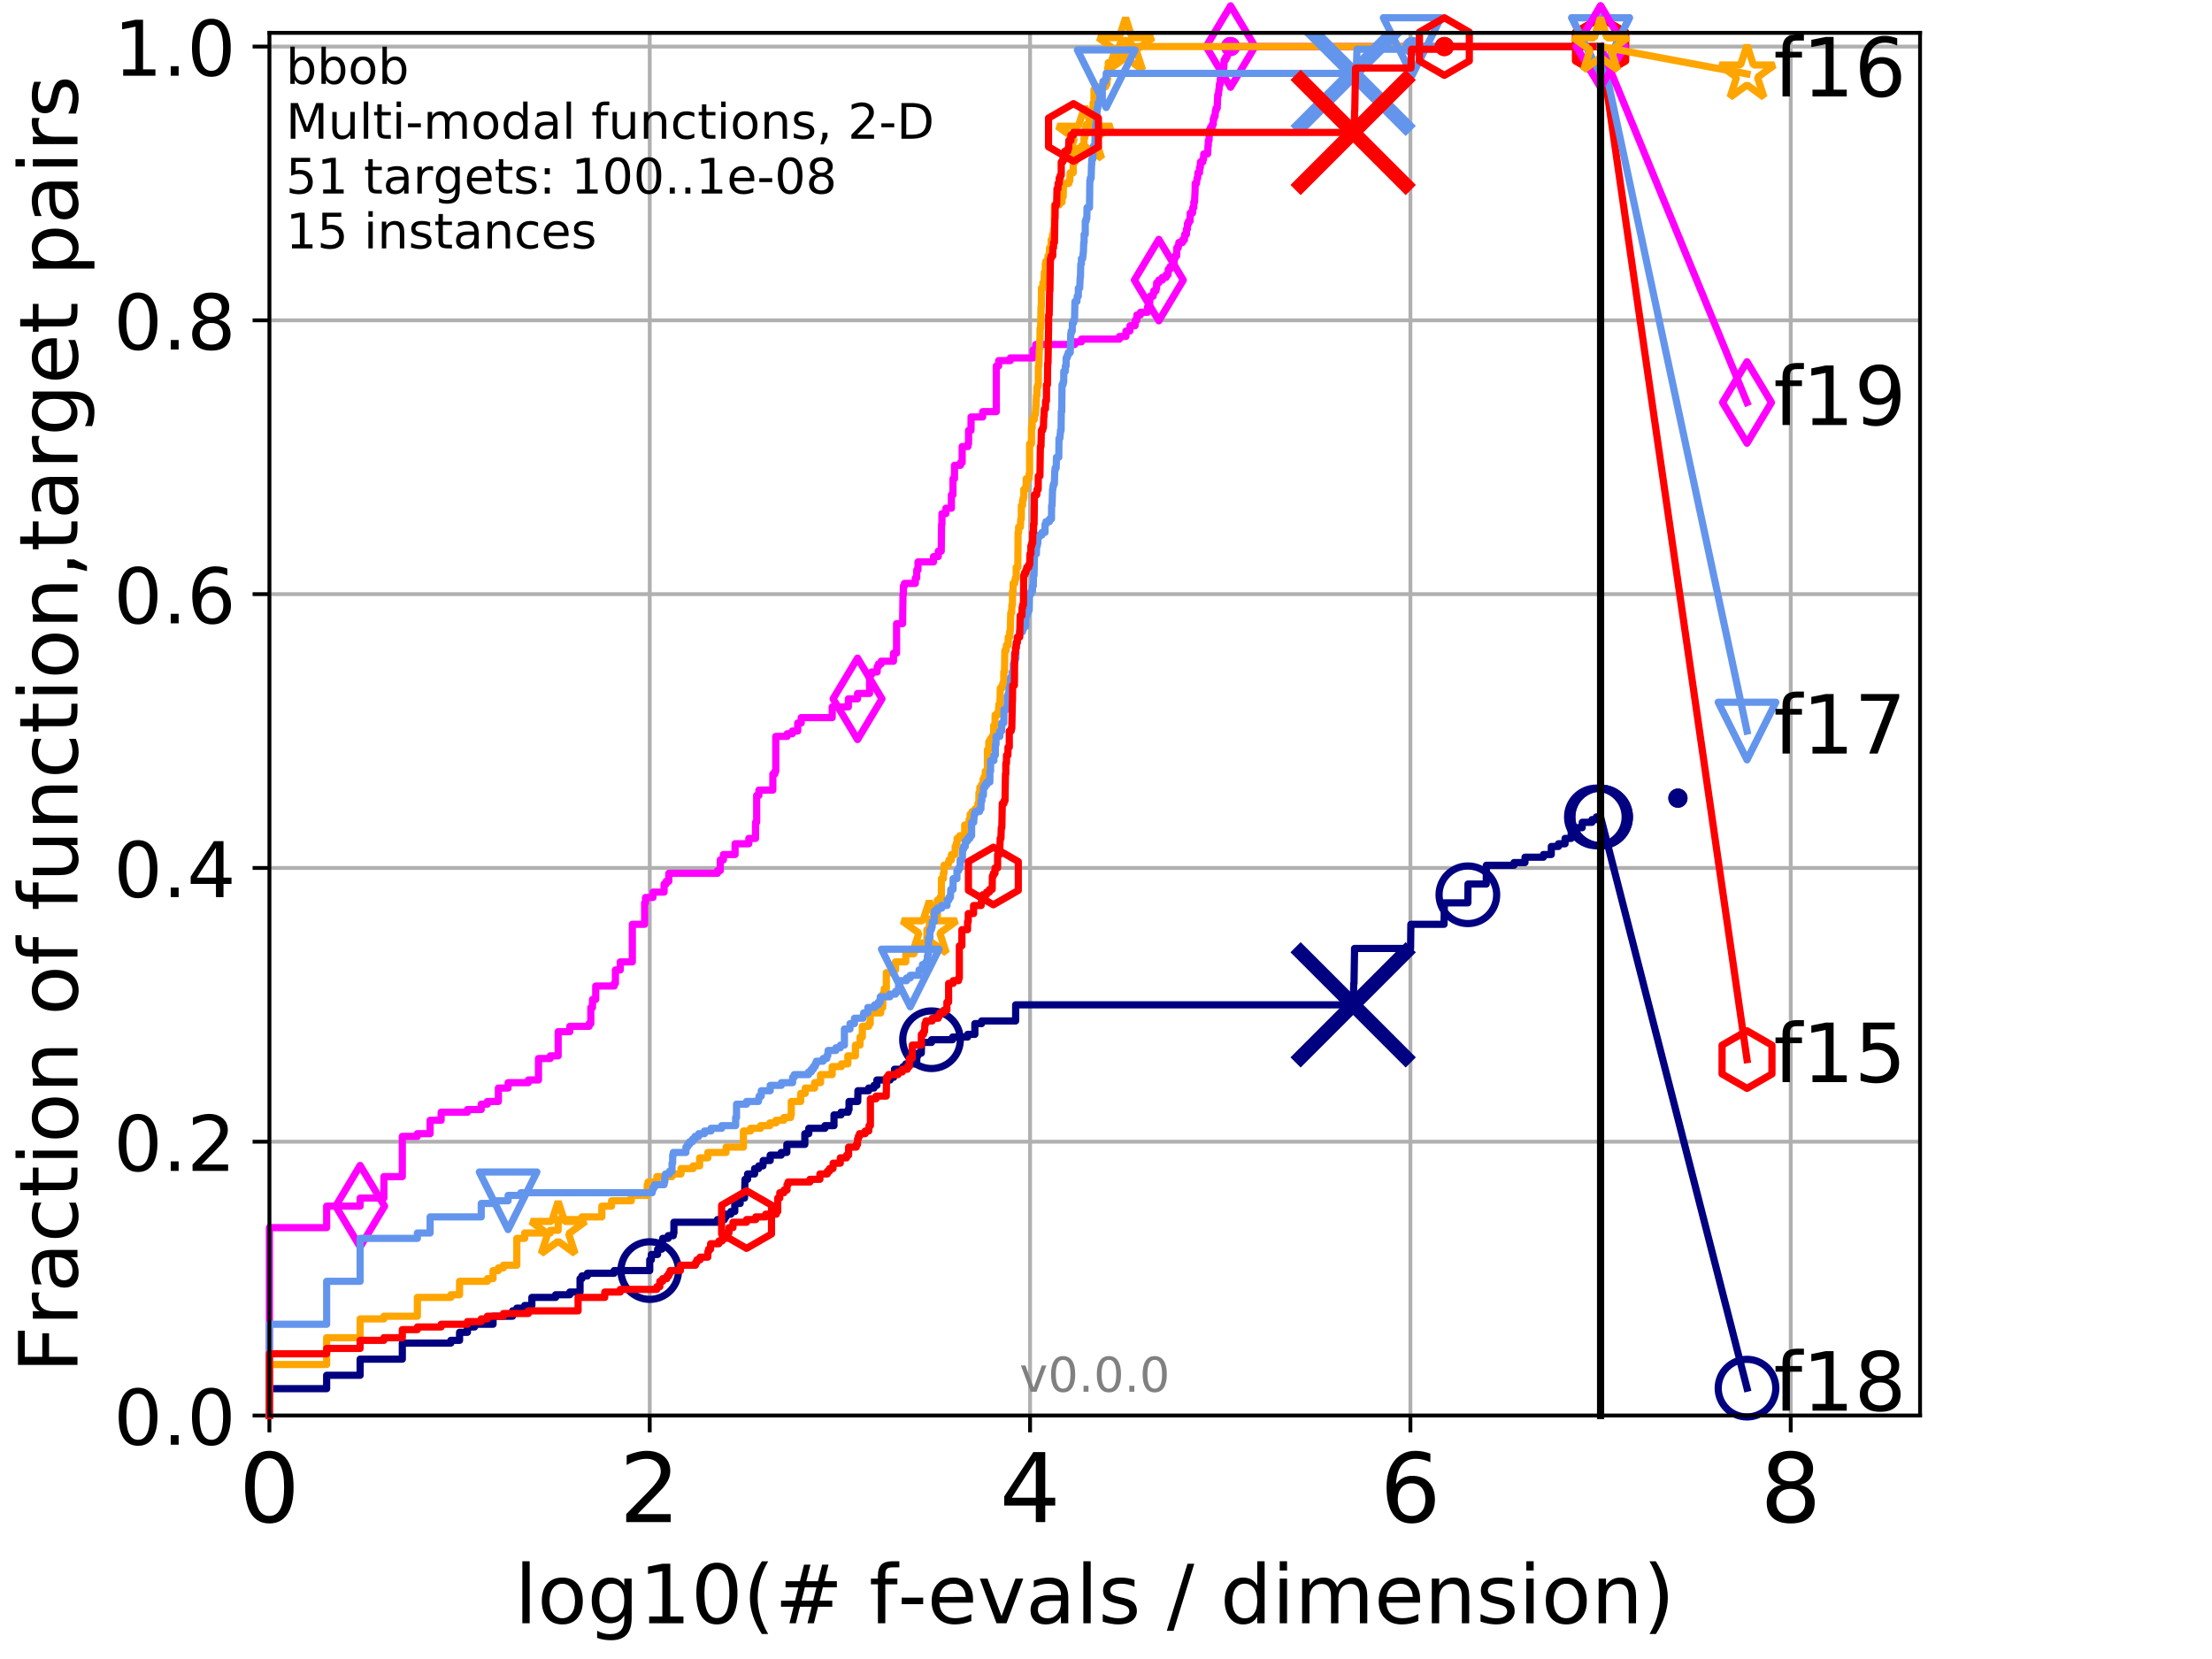 <?xml version="1.0" encoding="utf-8" standalone="no"?>
<!DOCTYPE svg PUBLIC "-//W3C//DTD SVG 1.1//EN"
  "http://www.w3.org/Graphics/SVG/1.1/DTD/svg11.dtd">
<!-- Created with matplotlib (http://matplotlib.org/) -->
<svg height="345.6pt" version="1.1" viewBox="0 0 460.8 345.6" width="460.8pt" xmlns="http://www.w3.org/2000/svg" xmlns:xlink="http://www.w3.org/1999/xlink">
 <defs>
  <style type="text/css">
*{stroke-linecap:butt;stroke-linejoin:round;}
  </style>
 </defs>
 <g id="figure_1">
  <g id="patch_1">
   <path d="M 0 345.6 
L 460.8 345.6 
L 460.8 0 
L 0 0 
z
" style="fill:#ffffff;"/>
  </g>
  <g id="axes_1">
   <g id="patch_2">
    <path d="M 56.12 294.88 
L 399.984 294.88 
L 399.984 6.845 
L 56.12 6.845 
z
" style="fill:#ffffff;"/>
   </g>
   <g id="matplotlib.axis_1">
    <g id="xtick_1">
     <g id="line2d_1">
      <path clip-path="url(#p390d014324)" d="M 56.12 294.88 
L 56.12 6.845 
" style="fill:none;stroke:#b0b0b0;stroke-linecap:square;stroke-width:0.8;"/>
     </g>
     <g id="line2d_2">
      <defs>
       <path d="M 0 0 
L 0 3.5 
" id="m916791c302" style="stroke:#000000;stroke-width:0.8;"/>
      </defs>
      <g>
       <use style="stroke:#000000;stroke-width:0.8;" x="56.12" xlink:href="#m916791c302" y="294.88"/>
      </g>
     </g>
     <g id="text_1">
      <!-- 0 -->
      <defs>
       <path d="M 31.781 66.406 
Q 24.172 66.406 20.328 58.906 
Q 16.5 51.422 16.5 36.375 
Q 16.5 21.391 20.328 13.891 
Q 24.172 6.391 31.781 6.391 
Q 39.453 6.391 43.281 13.891 
Q 47.125 21.391 47.125 36.375 
Q 47.125 51.422 43.281 58.906 
Q 39.453 66.406 31.781 66.406 
z
M 31.781 74.219 
Q 44.047 74.219 50.516 64.516 
Q 56.984 54.828 56.984 36.375 
Q 56.984 17.969 50.516 8.266 
Q 44.047 -1.422 31.781 -1.422 
Q 19.531 -1.422 13.062 8.266 
Q 6.594 17.969 6.594 36.375 
Q 6.594 54.828 13.062 64.516 
Q 19.531 74.219 31.781 74.219 
z
" id="DejaVuSans-30"/>
      </defs>
      <g transform="translate(49.758 317.077)scale(0.2 -0.2)">
       <use xlink:href="#DejaVuSans-30"/>
      </g>
     </g>
    </g>
    <g id="xtick_2">
     <g id="line2d_3">
      <path clip-path="url(#p390d014324)" d="M 135.351 294.88 
L 135.351 6.845 
" style="fill:none;stroke:#b0b0b0;stroke-linecap:square;stroke-width:0.8;"/>
     </g>
     <g id="line2d_4">
      <g>
       <use style="stroke:#000000;stroke-width:0.8;" x="135.351" xlink:href="#m916791c302" y="294.88"/>
      </g>
     </g>
     <g id="text_2">
      <!-- 2 -->
      <defs>
       <path d="M 19.188 8.297 
L 53.609 8.297 
L 53.609 0 
L 7.328 0 
L 7.328 8.297 
Q 12.938 14.109 22.625 23.891 
Q 32.328 33.688 34.812 36.531 
Q 39.547 41.844 41.422 45.531 
Q 43.312 49.219 43.312 52.781 
Q 43.312 58.594 39.234 62.25 
Q 35.156 65.922 28.609 65.922 
Q 23.969 65.922 18.812 64.312 
Q 13.672 62.703 7.812 59.422 
L 7.812 69.391 
Q 13.766 71.781 18.938 73 
Q 24.125 74.219 28.422 74.219 
Q 39.75 74.219 46.484 68.547 
Q 53.219 62.891 53.219 53.422 
Q 53.219 48.922 51.531 44.891 
Q 49.859 40.875 45.406 35.406 
Q 44.188 33.984 37.641 27.219 
Q 31.109 20.453 19.188 8.297 
z
" id="DejaVuSans-32"/>
      </defs>
      <g transform="translate(128.989 317.077)scale(0.2 -0.2)">
       <use xlink:href="#DejaVuSans-32"/>
      </g>
     </g>
    </g>
    <g id="xtick_3">
     <g id="line2d_5">
      <path clip-path="url(#p390d014324)" d="M 214.583 294.88 
L 214.583 6.845 
" style="fill:none;stroke:#b0b0b0;stroke-linecap:square;stroke-width:0.8;"/>
     </g>
     <g id="line2d_6">
      <g>
       <use style="stroke:#000000;stroke-width:0.8;" x="214.583" xlink:href="#m916791c302" y="294.88"/>
      </g>
     </g>
     <g id="text_3">
      <!-- 4 -->
      <defs>
       <path d="M 37.797 64.312 
L 12.891 25.391 
L 37.797 25.391 
z
M 35.203 72.906 
L 47.609 72.906 
L 47.609 25.391 
L 58.016 25.391 
L 58.016 17.188 
L 47.609 17.188 
L 47.609 0 
L 37.797 0 
L 37.797 17.188 
L 4.891 17.188 
L 4.891 26.703 
z
" id="DejaVuSans-34"/>
      </defs>
      <g transform="translate(208.22 317.077)scale(0.2 -0.2)">
       <use xlink:href="#DejaVuSans-34"/>
      </g>
     </g>
    </g>
    <g id="xtick_4">
     <g id="line2d_7">
      <path clip-path="url(#p390d014324)" d="M 293.814 294.88 
L 293.814 6.845 
" style="fill:none;stroke:#b0b0b0;stroke-linecap:square;stroke-width:0.8;"/>
     </g>
     <g id="line2d_8">
      <g>
       <use style="stroke:#000000;stroke-width:0.8;" x="293.814" xlink:href="#m916791c302" y="294.88"/>
      </g>
     </g>
     <g id="text_4">
      <!-- 6 -->
      <defs>
       <path d="M 33.016 40.375 
Q 26.375 40.375 22.484 35.828 
Q 18.609 31.297 18.609 23.391 
Q 18.609 15.531 22.484 10.953 
Q 26.375 6.391 33.016 6.391 
Q 39.656 6.391 43.531 10.953 
Q 47.406 15.531 47.406 23.391 
Q 47.406 31.297 43.531 35.828 
Q 39.656 40.375 33.016 40.375 
z
M 52.594 71.297 
L 52.594 62.312 
Q 48.875 64.062 45.094 64.984 
Q 41.312 65.922 37.594 65.922 
Q 27.828 65.922 22.672 59.328 
Q 17.531 52.734 16.797 39.406 
Q 19.672 43.656 24.016 45.922 
Q 28.375 48.188 33.594 48.188 
Q 44.578 48.188 50.953 41.516 
Q 57.328 34.859 57.328 23.391 
Q 57.328 12.156 50.688 5.359 
Q 44.047 -1.422 33.016 -1.422 
Q 20.359 -1.422 13.672 8.266 
Q 6.984 17.969 6.984 36.375 
Q 6.984 53.656 15.188 63.938 
Q 23.391 74.219 37.203 74.219 
Q 40.922 74.219 44.703 73.484 
Q 48.484 72.75 52.594 71.297 
z
" id="DejaVuSans-36"/>
      </defs>
      <g transform="translate(287.452 317.077)scale(0.2 -0.2)">
       <use xlink:href="#DejaVuSans-36"/>
      </g>
     </g>
    </g>
    <g id="xtick_5">
     <g id="line2d_9">
      <path clip-path="url(#p390d014324)" d="M 373.045 294.88 
L 373.045 6.845 
" style="fill:none;stroke:#b0b0b0;stroke-linecap:square;stroke-width:0.8;"/>
     </g>
     <g id="line2d_10">
      <g>
       <use style="stroke:#000000;stroke-width:0.8;" x="373.045" xlink:href="#m916791c302" y="294.88"/>
      </g>
     </g>
     <g id="text_5">
      <!-- 8 -->
      <defs>
       <path d="M 31.781 34.625 
Q 24.75 34.625 20.719 30.859 
Q 16.703 27.094 16.703 20.516 
Q 16.703 13.922 20.719 10.156 
Q 24.75 6.391 31.781 6.391 
Q 38.812 6.391 42.859 10.172 
Q 46.922 13.969 46.922 20.516 
Q 46.922 27.094 42.891 30.859 
Q 38.875 34.625 31.781 34.625 
z
M 21.922 38.812 
Q 15.578 40.375 12.031 44.719 
Q 8.5 49.078 8.5 55.328 
Q 8.5 64.062 14.719 69.141 
Q 20.953 74.219 31.781 74.219 
Q 42.672 74.219 48.875 69.141 
Q 55.078 64.062 55.078 55.328 
Q 55.078 49.078 51.531 44.719 
Q 48 40.375 41.703 38.812 
Q 48.828 37.156 52.797 32.312 
Q 56.781 27.484 56.781 20.516 
Q 56.781 9.906 50.312 4.234 
Q 43.844 -1.422 31.781 -1.422 
Q 19.734 -1.422 13.25 4.234 
Q 6.781 9.906 6.781 20.516 
Q 6.781 27.484 10.781 32.312 
Q 14.797 37.156 21.922 38.812 
z
M 18.312 54.391 
Q 18.312 48.734 21.844 45.562 
Q 25.391 42.391 31.781 42.391 
Q 38.141 42.391 41.719 45.562 
Q 45.312 48.734 45.312 54.391 
Q 45.312 60.062 41.719 63.234 
Q 38.141 66.406 31.781 66.406 
Q 25.391 66.406 21.844 63.234 
Q 18.312 60.062 18.312 54.391 
z
" id="DejaVuSans-38"/>
      </defs>
      <g transform="translate(366.683 317.077)scale(0.2 -0.2)">
       <use xlink:href="#DejaVuSans-38"/>
      </g>
     </g>
    </g>
    <g id="text_6">
     <!-- log10(# f-evals / dimension) -->
     <defs>
      <path d="M 9.422 75.984 
L 18.406 75.984 
L 18.406 0 
L 9.422 0 
z
" id="DejaVuSans-6c"/>
      <path d="M 30.609 48.391 
Q 23.391 48.391 19.188 42.75 
Q 14.984 37.109 14.984 27.297 
Q 14.984 17.484 19.156 11.844 
Q 23.344 6.203 30.609 6.203 
Q 37.797 6.203 41.984 11.859 
Q 46.188 17.531 46.188 27.297 
Q 46.188 37.016 41.984 42.703 
Q 37.797 48.391 30.609 48.391 
z
M 30.609 56 
Q 42.328 56 49.016 48.375 
Q 55.719 40.766 55.719 27.297 
Q 55.719 13.875 49.016 6.219 
Q 42.328 -1.422 30.609 -1.422 
Q 18.844 -1.422 12.172 6.219 
Q 5.516 13.875 5.516 27.297 
Q 5.516 40.766 12.172 48.375 
Q 18.844 56 30.609 56 
z
" id="DejaVuSans-6f"/>
      <path d="M 45.406 27.984 
Q 45.406 37.75 41.375 43.109 
Q 37.359 48.484 30.078 48.484 
Q 22.859 48.484 18.828 43.109 
Q 14.797 37.75 14.797 27.984 
Q 14.797 18.266 18.828 12.891 
Q 22.859 7.516 30.078 7.516 
Q 37.359 7.516 41.375 12.891 
Q 45.406 18.266 45.406 27.984 
z
M 54.391 6.781 
Q 54.391 -7.172 48.188 -13.984 
Q 42 -20.797 29.203 -20.797 
Q 24.469 -20.797 20.266 -20.094 
Q 16.062 -19.391 12.109 -17.922 
L 12.109 -9.188 
Q 16.062 -11.328 19.922 -12.344 
Q 23.781 -13.375 27.781 -13.375 
Q 36.625 -13.375 41.016 -8.766 
Q 45.406 -4.156 45.406 5.172 
L 45.406 9.625 
Q 42.625 4.781 38.281 2.391 
Q 33.938 0 27.875 0 
Q 17.828 0 11.672 7.656 
Q 5.516 15.328 5.516 27.984 
Q 5.516 40.672 11.672 48.328 
Q 17.828 56 27.875 56 
Q 33.938 56 38.281 53.609 
Q 42.625 51.219 45.406 46.391 
L 45.406 54.688 
L 54.391 54.688 
z
" id="DejaVuSans-67"/>
      <path d="M 12.406 8.297 
L 28.516 8.297 
L 28.516 63.922 
L 10.984 60.406 
L 10.984 69.391 
L 28.422 72.906 
L 38.281 72.906 
L 38.281 8.297 
L 54.391 8.297 
L 54.391 0 
L 12.406 0 
z
" id="DejaVuSans-31"/>
      <path d="M 31 75.875 
Q 24.469 64.656 21.281 53.656 
Q 18.109 42.672 18.109 31.391 
Q 18.109 20.125 21.312 9.062 
Q 24.516 -2 31 -13.188 
L 23.188 -13.188 
Q 15.875 -1.703 12.234 9.375 
Q 8.594 20.453 8.594 31.391 
Q 8.594 42.281 12.203 53.312 
Q 15.828 64.359 23.188 75.875 
z
" id="DejaVuSans-28"/>
      <path d="M 51.125 44 
L 36.922 44 
L 32.812 27.688 
L 47.125 27.688 
z
M 43.797 71.781 
L 38.719 51.516 
L 52.984 51.516 
L 58.109 71.781 
L 65.922 71.781 
L 60.891 51.516 
L 76.125 51.516 
L 76.125 44 
L 58.984 44 
L 54.984 27.688 
L 70.516 27.688 
L 70.516 20.219 
L 53.078 20.219 
L 48 0 
L 40.188 0 
L 45.219 20.219 
L 30.906 20.219 
L 25.875 0 
L 18.016 0 
L 23.094 20.219 
L 7.719 20.219 
L 7.719 27.688 
L 24.906 27.688 
L 29 44 
L 13.281 44 
L 13.281 51.516 
L 30.906 51.516 
L 35.891 71.781 
z
" id="DejaVuSans-23"/>
      <path id="DejaVuSans-20"/>
      <path d="M 37.109 75.984 
L 37.109 68.5 
L 28.516 68.5 
Q 23.688 68.5 21.797 66.547 
Q 19.922 64.594 19.922 59.516 
L 19.922 54.688 
L 34.719 54.688 
L 34.719 47.703 
L 19.922 47.703 
L 19.922 0 
L 10.891 0 
L 10.891 47.703 
L 2.297 47.703 
L 2.297 54.688 
L 10.891 54.688 
L 10.891 58.5 
Q 10.891 67.625 15.141 71.797 
Q 19.391 75.984 28.609 75.984 
z
" id="DejaVuSans-66"/>
      <path d="M 4.891 31.391 
L 31.203 31.391 
L 31.203 23.391 
L 4.891 23.391 
z
" id="DejaVuSans-2d"/>
      <path d="M 56.203 29.594 
L 56.203 25.203 
L 14.891 25.203 
Q 15.484 15.922 20.484 11.062 
Q 25.484 6.203 34.422 6.203 
Q 39.594 6.203 44.453 7.469 
Q 49.312 8.734 54.109 11.281 
L 54.109 2.781 
Q 49.266 0.734 44.188 -0.344 
Q 39.109 -1.422 33.891 -1.422 
Q 20.797 -1.422 13.156 6.188 
Q 5.516 13.812 5.516 26.812 
Q 5.516 40.234 12.766 48.109 
Q 20.016 56 32.328 56 
Q 43.359 56 49.781 48.891 
Q 56.203 41.797 56.203 29.594 
z
M 47.219 32.234 
Q 47.125 39.594 43.094 43.984 
Q 39.062 48.391 32.422 48.391 
Q 24.906 48.391 20.391 44.141 
Q 15.875 39.891 15.188 32.172 
z
" id="DejaVuSans-65"/>
      <path d="M 2.984 54.688 
L 12.5 54.688 
L 29.594 8.797 
L 46.688 54.688 
L 56.203 54.688 
L 35.688 0 
L 23.484 0 
z
" id="DejaVuSans-76"/>
      <path d="M 34.281 27.484 
Q 23.391 27.484 19.188 25 
Q 14.984 22.516 14.984 16.5 
Q 14.984 11.719 18.141 8.906 
Q 21.297 6.109 26.703 6.109 
Q 34.188 6.109 38.703 11.406 
Q 43.219 16.703 43.219 25.484 
L 43.219 27.484 
z
M 52.203 31.203 
L 52.203 0 
L 43.219 0 
L 43.219 8.297 
Q 40.141 3.328 35.547 0.953 
Q 30.953 -1.422 24.312 -1.422 
Q 15.922 -1.422 10.953 3.297 
Q 6 8.016 6 15.922 
Q 6 25.141 12.172 29.828 
Q 18.359 34.516 30.609 34.516 
L 43.219 34.516 
L 43.219 35.406 
Q 43.219 41.609 39.141 45 
Q 35.062 48.391 27.688 48.391 
Q 23 48.391 18.547 47.266 
Q 14.109 46.141 10.016 43.891 
L 10.016 52.203 
Q 14.938 54.109 19.578 55.047 
Q 24.219 56 28.609 56 
Q 40.484 56 46.344 49.844 
Q 52.203 43.703 52.203 31.203 
z
" id="DejaVuSans-61"/>
      <path d="M 44.281 53.078 
L 44.281 44.578 
Q 40.484 46.531 36.375 47.5 
Q 32.281 48.484 27.875 48.484 
Q 21.188 48.484 17.844 46.438 
Q 14.5 44.391 14.5 40.281 
Q 14.5 37.156 16.891 35.375 
Q 19.281 33.594 26.516 31.984 
L 29.594 31.297 
Q 39.156 29.25 43.188 25.516 
Q 47.219 21.781 47.219 15.094 
Q 47.219 7.469 41.188 3.016 
Q 35.156 -1.422 24.609 -1.422 
Q 20.219 -1.422 15.453 -0.562 
Q 10.688 0.297 5.422 2 
L 5.422 11.281 
Q 10.406 8.688 15.234 7.391 
Q 20.062 6.109 24.812 6.109 
Q 31.156 6.109 34.562 8.281 
Q 37.984 10.453 37.984 14.406 
Q 37.984 18.062 35.516 20.016 
Q 33.062 21.969 24.703 23.781 
L 21.578 24.516 
Q 13.234 26.266 9.516 29.906 
Q 5.812 33.547 5.812 39.891 
Q 5.812 47.609 11.281 51.797 
Q 16.75 56 26.812 56 
Q 31.781 56 36.172 55.266 
Q 40.578 54.547 44.281 53.078 
z
" id="DejaVuSans-73"/>
      <path d="M 25.391 72.906 
L 33.688 72.906 
L 8.297 -9.281 
L 0 -9.281 
z
" id="DejaVuSans-2f"/>
      <path d="M 45.406 46.391 
L 45.406 75.984 
L 54.391 75.984 
L 54.391 0 
L 45.406 0 
L 45.406 8.203 
Q 42.578 3.328 38.25 0.953 
Q 33.938 -1.422 27.875 -1.422 
Q 17.969 -1.422 11.734 6.484 
Q 5.516 14.406 5.516 27.297 
Q 5.516 40.188 11.734 48.094 
Q 17.969 56 27.875 56 
Q 33.938 56 38.25 53.625 
Q 42.578 51.266 45.406 46.391 
z
M 14.797 27.297 
Q 14.797 17.391 18.875 11.75 
Q 22.953 6.109 30.078 6.109 
Q 37.203 6.109 41.297 11.75 
Q 45.406 17.391 45.406 27.297 
Q 45.406 37.203 41.297 42.844 
Q 37.203 48.484 30.078 48.484 
Q 22.953 48.484 18.875 42.844 
Q 14.797 37.203 14.797 27.297 
z
" id="DejaVuSans-64"/>
      <path d="M 9.422 54.688 
L 18.406 54.688 
L 18.406 0 
L 9.422 0 
z
M 9.422 75.984 
L 18.406 75.984 
L 18.406 64.594 
L 9.422 64.594 
z
" id="DejaVuSans-69"/>
      <path d="M 52 44.188 
Q 55.375 50.25 60.062 53.125 
Q 64.75 56 71.094 56 
Q 79.641 56 84.281 50.016 
Q 88.922 44.047 88.922 33.016 
L 88.922 0 
L 79.891 0 
L 79.891 32.719 
Q 79.891 40.578 77.094 44.375 
Q 74.312 48.188 68.609 48.188 
Q 61.625 48.188 57.562 43.547 
Q 53.516 38.922 53.516 30.906 
L 53.516 0 
L 44.484 0 
L 44.484 32.719 
Q 44.484 40.625 41.703 44.406 
Q 38.922 48.188 33.109 48.188 
Q 26.219 48.188 22.156 43.531 
Q 18.109 38.875 18.109 30.906 
L 18.109 0 
L 9.078 0 
L 9.078 54.688 
L 18.109 54.688 
L 18.109 46.188 
Q 21.188 51.219 25.484 53.609 
Q 29.781 56 35.688 56 
Q 41.656 56 45.828 52.969 
Q 50 49.953 52 44.188 
z
" id="DejaVuSans-6d"/>
      <path d="M 54.891 33.016 
L 54.891 0 
L 45.906 0 
L 45.906 32.719 
Q 45.906 40.484 42.875 44.328 
Q 39.844 48.188 33.797 48.188 
Q 26.516 48.188 22.312 43.547 
Q 18.109 38.922 18.109 30.906 
L 18.109 0 
L 9.078 0 
L 9.078 54.688 
L 18.109 54.688 
L 18.109 46.188 
Q 21.344 51.125 25.703 53.562 
Q 30.078 56 35.797 56 
Q 45.219 56 50.047 50.172 
Q 54.891 44.344 54.891 33.016 
z
" id="DejaVuSans-6e"/>
      <path d="M 8.016 75.875 
L 15.828 75.875 
Q 23.141 64.359 26.781 53.312 
Q 30.422 42.281 30.422 31.391 
Q 30.422 20.453 26.781 9.375 
Q 23.141 -1.703 15.828 -13.188 
L 8.016 -13.188 
Q 14.5 -2 17.703 9.062 
Q 20.906 20.125 20.906 31.391 
Q 20.906 42.672 17.703 53.656 
Q 14.5 64.656 8.016 75.875 
z
" id="DejaVuSans-29"/>
     </defs>
     <g transform="translate(107.211 338.154)scale(0.17 -0.17)">
      <use xlink:href="#DejaVuSans-6c"/>
      <use x="27.783" xlink:href="#DejaVuSans-6f"/>
      <use x="88.965" xlink:href="#DejaVuSans-67"/>
      <use x="152.441" xlink:href="#DejaVuSans-31"/>
      <use x="216.064" xlink:href="#DejaVuSans-30"/>
      <use x="279.688" xlink:href="#DejaVuSans-28"/>
      <use x="318.701" xlink:href="#DejaVuSans-23"/>
      <use x="402.49" xlink:href="#DejaVuSans-20"/>
      <use x="434.277" xlink:href="#DejaVuSans-66"/>
      <use x="469.404" xlink:href="#DejaVuSans-2d"/>
      <use x="505.488" xlink:href="#DejaVuSans-65"/>
      <use x="567.012" xlink:href="#DejaVuSans-76"/>
      <use x="626.191" xlink:href="#DejaVuSans-61"/>
      <use x="687.471" xlink:href="#DejaVuSans-6c"/>
      <use x="715.254" xlink:href="#DejaVuSans-73"/>
      <use x="767.354" xlink:href="#DejaVuSans-20"/>
      <use x="799.141" xlink:href="#DejaVuSans-2f"/>
      <use x="832.832" xlink:href="#DejaVuSans-20"/>
      <use x="864.619" xlink:href="#DejaVuSans-64"/>
      <use x="928.096" xlink:href="#DejaVuSans-69"/>
      <use x="955.879" xlink:href="#DejaVuSans-6d"/>
      <use x="1053.291" xlink:href="#DejaVuSans-65"/>
      <use x="1114.814" xlink:href="#DejaVuSans-6e"/>
      <use x="1178.193" xlink:href="#DejaVuSans-73"/>
      <use x="1230.293" xlink:href="#DejaVuSans-69"/>
      <use x="1258.076" xlink:href="#DejaVuSans-6f"/>
      <use x="1319.258" xlink:href="#DejaVuSans-6e"/>
      <use x="1382.637" xlink:href="#DejaVuSans-29"/>
     </g>
    </g>
   </g>
   <g id="matplotlib.axis_2">
    <g id="ytick_1">
     <g id="line2d_11">
      <path clip-path="url(#p390d014324)" d="M 56.12 294.88 
L 399.984 294.88 
" style="fill:none;stroke:#b0b0b0;stroke-linecap:square;stroke-width:0.8;"/>
     </g>
     <g id="line2d_12">
      <defs>
       <path d="M 0 0 
L -3.5 0 
" id="ma3b3946b28" style="stroke:#000000;stroke-width:0.8;"/>
      </defs>
      <g>
       <use style="stroke:#000000;stroke-width:0.8;" x="56.12" xlink:href="#ma3b3946b28" y="294.88"/>
      </g>
     </g>
     <g id="text_7">
      <!-- 0.0 -->
      <defs>
       <path d="M 10.688 12.406 
L 21 12.406 
L 21 0 
L 10.688 0 
z
" id="DejaVuSans-2e"/>
      </defs>
      <g transform="translate(23.675 300.959)scale(0.16 -0.16)">
       <use xlink:href="#DejaVuSans-30"/>
       <use x="63.623" xlink:href="#DejaVuSans-2e"/>
       <use x="95.41" xlink:href="#DejaVuSans-30"/>
      </g>
     </g>
    </g>
    <g id="ytick_2">
     <g id="line2d_13">
      <path clip-path="url(#p390d014324)" d="M 56.12 237.843 
L 399.984 237.843 
" style="fill:none;stroke:#b0b0b0;stroke-linecap:square;stroke-width:0.8;"/>
     </g>
     <g id="line2d_14">
      <g>
       <use style="stroke:#000000;stroke-width:0.8;" x="56.12" xlink:href="#ma3b3946b28" y="237.843"/>
      </g>
     </g>
     <g id="text_8">
      <!-- 0.2 -->
      <g transform="translate(23.675 243.922)scale(0.16 -0.16)">
       <use xlink:href="#DejaVuSans-30"/>
       <use x="63.623" xlink:href="#DejaVuSans-2e"/>
       <use x="95.41" xlink:href="#DejaVuSans-32"/>
      </g>
     </g>
    </g>
    <g id="ytick_3">
     <g id="line2d_15">
      <path clip-path="url(#p390d014324)" d="M 56.12 180.807 
L 399.984 180.807 
" style="fill:none;stroke:#b0b0b0;stroke-linecap:square;stroke-width:0.8;"/>
     </g>
     <g id="line2d_16">
      <g>
       <use style="stroke:#000000;stroke-width:0.8;" x="56.12" xlink:href="#ma3b3946b28" y="180.807"/>
      </g>
     </g>
     <g id="text_9">
      <!-- 0.4 -->
      <g transform="translate(23.675 186.886)scale(0.16 -0.16)">
       <use xlink:href="#DejaVuSans-30"/>
       <use x="63.623" xlink:href="#DejaVuSans-2e"/>
       <use x="95.41" xlink:href="#DejaVuSans-34"/>
      </g>
     </g>
    </g>
    <g id="ytick_4">
     <g id="line2d_17">
      <path clip-path="url(#p390d014324)" d="M 56.12 123.77 
L 399.984 123.77 
" style="fill:none;stroke:#b0b0b0;stroke-linecap:square;stroke-width:0.8;"/>
     </g>
     <g id="line2d_18">
      <g>
       <use style="stroke:#000000;stroke-width:0.8;" x="56.12" xlink:href="#ma3b3946b28" y="123.77"/>
      </g>
     </g>
     <g id="text_10">
      <!-- 0.6 -->
      <g transform="translate(23.675 129.849)scale(0.16 -0.16)">
       <use xlink:href="#DejaVuSans-30"/>
       <use x="63.623" xlink:href="#DejaVuSans-2e"/>
       <use x="95.41" xlink:href="#DejaVuSans-36"/>
      </g>
     </g>
    </g>
    <g id="ytick_5">
     <g id="line2d_19">
      <path clip-path="url(#p390d014324)" d="M 56.12 66.734 
L 399.984 66.734 
" style="fill:none;stroke:#b0b0b0;stroke-linecap:square;stroke-width:0.8;"/>
     </g>
     <g id="line2d_20">
      <g>
       <use style="stroke:#000000;stroke-width:0.8;" x="56.12" xlink:href="#ma3b3946b28" y="66.734"/>
      </g>
     </g>
     <g id="text_11">
      <!-- 0.8 -->
      <g transform="translate(23.675 72.812)scale(0.16 -0.16)">
       <use xlink:href="#DejaVuSans-30"/>
       <use x="63.623" xlink:href="#DejaVuSans-2e"/>
       <use x="95.41" xlink:href="#DejaVuSans-38"/>
      </g>
     </g>
    </g>
    <g id="ytick_6">
     <g id="line2d_21">
      <path clip-path="url(#p390d014324)" d="M 56.12 9.697 
L 399.984 9.697 
" style="fill:none;stroke:#b0b0b0;stroke-linecap:square;stroke-width:0.8;"/>
     </g>
     <g id="line2d_22">
      <g>
       <use style="stroke:#000000;stroke-width:0.8;" x="56.12" xlink:href="#ma3b3946b28" y="9.697"/>
      </g>
     </g>
     <g id="text_12">
      <!-- 1.0 -->
      <g transform="translate(23.675 15.776)scale(0.16 -0.16)">
       <use xlink:href="#DejaVuSans-31"/>
       <use x="63.623" xlink:href="#DejaVuSans-2e"/>
       <use x="95.41" xlink:href="#DejaVuSans-30"/>
      </g>
     </g>
    </g>
    <g id="text_13">
     <!-- Fraction of function,target pairs -->
     <defs>
      <path d="M 9.812 72.906 
L 51.703 72.906 
L 51.703 64.594 
L 19.672 64.594 
L 19.672 43.109 
L 48.578 43.109 
L 48.578 34.812 
L 19.672 34.812 
L 19.672 0 
L 9.812 0 
z
" id="DejaVuSans-46"/>
      <path d="M 41.109 46.297 
Q 39.594 47.172 37.812 47.578 
Q 36.031 48 33.891 48 
Q 26.266 48 22.188 43.047 
Q 18.109 38.094 18.109 28.812 
L 18.109 0 
L 9.078 0 
L 9.078 54.688 
L 18.109 54.688 
L 18.109 46.188 
Q 20.953 51.172 25.484 53.578 
Q 30.031 56 36.531 56 
Q 37.453 56 38.578 55.875 
Q 39.703 55.766 41.062 55.516 
z
" id="DejaVuSans-72"/>
      <path d="M 48.781 52.594 
L 48.781 44.188 
Q 44.969 46.297 41.141 47.344 
Q 37.312 48.391 33.406 48.391 
Q 24.656 48.391 19.812 42.844 
Q 14.984 37.312 14.984 27.297 
Q 14.984 17.281 19.812 11.734 
Q 24.656 6.203 33.406 6.203 
Q 37.312 6.203 41.141 7.25 
Q 44.969 8.297 48.781 10.406 
L 48.781 2.094 
Q 45.016 0.344 40.984 -0.531 
Q 36.969 -1.422 32.422 -1.422 
Q 20.062 -1.422 12.781 6.344 
Q 5.516 14.109 5.516 27.297 
Q 5.516 40.672 12.859 48.328 
Q 20.219 56 33.016 56 
Q 37.156 56 41.109 55.141 
Q 45.062 54.297 48.781 52.594 
z
" id="DejaVuSans-63"/>
      <path d="M 18.312 70.219 
L 18.312 54.688 
L 36.812 54.688 
L 36.812 47.703 
L 18.312 47.703 
L 18.312 18.016 
Q 18.312 11.328 20.141 9.422 
Q 21.969 7.516 27.594 7.516 
L 36.812 7.516 
L 36.812 0 
L 27.594 0 
Q 17.188 0 13.234 3.875 
Q 9.281 7.766 9.281 18.016 
L 9.281 47.703 
L 2.688 47.703 
L 2.688 54.688 
L 9.281 54.688 
L 9.281 70.219 
z
" id="DejaVuSans-74"/>
      <path d="M 8.5 21.578 
L 8.5 54.688 
L 17.484 54.688 
L 17.484 21.922 
Q 17.484 14.156 20.5 10.266 
Q 23.531 6.391 29.594 6.391 
Q 36.859 6.391 41.078 11.031 
Q 45.312 15.672 45.312 23.688 
L 45.312 54.688 
L 54.297 54.688 
L 54.297 0 
L 45.312 0 
L 45.312 8.406 
Q 42.047 3.422 37.719 1 
Q 33.406 -1.422 27.688 -1.422 
Q 18.266 -1.422 13.375 4.438 
Q 8.5 10.297 8.5 21.578 
z
M 31.109 56 
z
" id="DejaVuSans-75"/>
      <path d="M 11.719 12.406 
L 22.016 12.406 
L 22.016 4 
L 14.016 -11.625 
L 7.719 -11.625 
L 11.719 4 
z
" id="DejaVuSans-2c"/>
      <path d="M 18.109 8.203 
L 18.109 -20.797 
L 9.078 -20.797 
L 9.078 54.688 
L 18.109 54.688 
L 18.109 46.391 
Q 20.953 51.266 25.266 53.625 
Q 29.594 56 35.594 56 
Q 45.562 56 51.781 48.094 
Q 58.016 40.188 58.016 27.297 
Q 58.016 14.406 51.781 6.484 
Q 45.562 -1.422 35.594 -1.422 
Q 29.594 -1.422 25.266 0.953 
Q 20.953 3.328 18.109 8.203 
z
M 48.688 27.297 
Q 48.688 37.203 44.609 42.844 
Q 40.531 48.484 33.406 48.484 
Q 26.266 48.484 22.188 42.844 
Q 18.109 37.203 18.109 27.297 
Q 18.109 17.391 22.188 11.75 
Q 26.266 6.109 33.406 6.109 
Q 40.531 6.109 44.609 11.75 
Q 48.688 17.391 48.688 27.297 
z
" id="DejaVuSans-70"/>
     </defs>
     <g transform="translate(16.14 286.002)rotate(-90)scale(0.17 -0.17)">
      <use xlink:href="#DejaVuSans-46"/>
      <use x="57.41" xlink:href="#DejaVuSans-72"/>
      <use x="98.523" xlink:href="#DejaVuSans-61"/>
      <use x="159.803" xlink:href="#DejaVuSans-63"/>
      <use x="214.783" xlink:href="#DejaVuSans-74"/>
      <use x="253.992" xlink:href="#DejaVuSans-69"/>
      <use x="281.775" xlink:href="#DejaVuSans-6f"/>
      <use x="342.957" xlink:href="#DejaVuSans-6e"/>
      <use x="406.336" xlink:href="#DejaVuSans-20"/>
      <use x="438.123" xlink:href="#DejaVuSans-6f"/>
      <use x="499.305" xlink:href="#DejaVuSans-66"/>
      <use x="534.51" xlink:href="#DejaVuSans-20"/>
      <use x="566.297" xlink:href="#DejaVuSans-66"/>
      <use x="601.502" xlink:href="#DejaVuSans-75"/>
      <use x="664.881" xlink:href="#DejaVuSans-6e"/>
      <use x="728.26" xlink:href="#DejaVuSans-63"/>
      <use x="783.24" xlink:href="#DejaVuSans-74"/>
      <use x="822.449" xlink:href="#DejaVuSans-69"/>
      <use x="850.232" xlink:href="#DejaVuSans-6f"/>
      <use x="911.414" xlink:href="#DejaVuSans-6e"/>
      <use x="974.793" xlink:href="#DejaVuSans-2c"/>
      <use x="1006.58" xlink:href="#DejaVuSans-74"/>
      <use x="1045.789" xlink:href="#DejaVuSans-61"/>
      <use x="1107.068" xlink:href="#DejaVuSans-72"/>
      <use x="1148.166" xlink:href="#DejaVuSans-67"/>
      <use x="1211.643" xlink:href="#DejaVuSans-65"/>
      <use x="1273.166" xlink:href="#DejaVuSans-74"/>
      <use x="1312.375" xlink:href="#DejaVuSans-20"/>
      <use x="1344.162" xlink:href="#DejaVuSans-70"/>
      <use x="1407.639" xlink:href="#DejaVuSans-61"/>
      <use x="1468.918" xlink:href="#DejaVuSans-69"/>
      <use x="1496.701" xlink:href="#DejaVuSans-72"/>
      <use x="1537.814" xlink:href="#DejaVuSans-73"/>
     </g>
    </g>
   </g>
   <g id="line2d_23">
    <defs>
     <path d="M 0 1.5 
C 0.398 1.5 0.779 1.342 1.061 1.061 
C 1.342 0.779 1.5 0.398 1.5 0 
C 1.5 -0.398 1.342 -0.779 1.061 -1.061 
C 0.779 -1.342 0.398 -1.5 0 -1.5 
C -0.398 -1.5 -0.779 -1.342 -1.061 -1.061 
C -1.342 -0.779 -1.5 -0.398 -1.5 0 
C -1.5 0.398 -1.342 0.779 -1.061 1.061 
C -0.779 1.342 -0.398 1.5 0 1.5 
z
" id="m0309669a57" style="stroke:#000080;"/>
    </defs>
    <g>
     <use style="fill:#000080;stroke:#000080;" x="349.541" xlink:href="#m0309669a57" y="166.268"/>
     <use style="fill:#000080;stroke:#000080;" x="349.541" xlink:href="#m0309669a57" y="166.268"/>
    </g>
   </g>
   <g id="line2d_24">
    <path d="M 56.12 294.88 
L 56.12 289.288 
L 68.046 289.288 
L 68.046 286.492 
L 75.021 286.492 
L 75.021 283.137 
L 83.81 283.137 
L 83.81 279.782 
L 93.923 279.782 
L 93.923 279.223 
L 95.736 279.223 
L 95.736 277.545 
L 97.375 277.545 
L 97.375 276.427 
L 98.872 276.427 
L 98.872 275.868 
L 102.712 275.868 
L 102.712 274.19 
L 106.779 274.19 
L 106.779 273.072 
L 107.661 273.072 
L 107.661 272.513 
L 109.301 272.513 
L 109.301 271.954 
L 110.798 271.954 
L 110.798 270.276 
L 115.748 270.276 
L 115.748 269.717 
L 118.704 269.717 
L 118.704 269.158 
L 120.831 269.158 
L 120.831 266.362 
L 121.226 266.362 
L 121.226 265.803 
L 122.361 265.803 
L 122.361 265.243 
L 127.94 265.243 
L 127.94 264.684 
L 135.351 264.684 
L 135.351 262.447 
L 135.692 262.447 
L 135.692 261.329 
L 136.991 261.329 
L 136.991 260.211 
L 137.905 260.211 
L 137.905 258.533 
L 138.053 258.533 
L 138.053 257.974 
L 139.19 257.974 
L 139.19 257.415 
L 140.258 257.415 
L 140.258 256.856 
L 140.387 256.856 
L 140.387 254.619 
L 149.456 254.619 
L 149.456 254.06 
L 150.908 254.06 
L 150.908 253.501 
L 151.253 253.501 
L 151.253 252.941 
L 152.248 252.941 
L 152.248 252.382 
L 153.066 252.382 
L 153.066 250.705 
L 154.195 250.705 
L 154.195 249.586 
L 155.092 249.586 
L 155.201 245.672 
L 155.735 245.672 
L 155.735 244.554 
L 157.197 244.554 
L 157.197 243.435 
L 158.046 243.435 
L 158.046 242.876 
L 158.942 242.876 
L 158.986 241.758 
L 160.447 241.758 
L 160.447 240.639 
L 162.729 240.639 
L 162.729 240.08 
L 163.914 240.08 
L 163.914 238.403 
L 167.661 238.403 
L 167.661 236.166 
L 168.483 236.166 
L 168.483 235.048 
L 171.844 235.048 
L 171.844 234.488 
L 173.737 234.488 
L 173.737 232.252 
L 175.206 232.252 
L 175.206 231.692 
L 176.685 231.692 
L 176.685 231.133 
L 176.871 231.133 
L 176.871 229.456 
L 178.682 229.456 
L 178.723 227.219 
L 180.951 227.219 
L 180.951 226.66 
L 182.069 226.66 
L 182.069 226.101 
L 182.673 226.101 
L 182.673 224.982 
L 185.43 224.982 
L 185.43 224.423 
L 186.163 224.423 
L 186.163 223.864 
L 186.342 223.864 
L 186.342 222.745 
L 188.137 222.745 
L 188.137 222.186 
L 188.696 222.186 
L 188.696 221.627 
L 190.793 221.627 
L 190.793 221.068 
L 190.971 221.068 
L 190.998 219.95 
L 191.213 219.95 
L 191.213 219.39 
L 191.921 219.39 
L 191.986 217.154 
L 194.051 217.154 
L 194.051 216.594 
L 198.435 216.594 
L 198.435 216.035 
L 201.574 216.035 
L 201.574 215.476 
L 203.082 215.476 
L 203.082 213.239 
L 204.49 213.239 
L 204.49 212.68 
L 211.571 212.68 
L 211.583 209.325 
L 281.899 209.325 
L 282.007 204.852 
L 282.064 204.852 
L 282.175 198.141 
L 282.175 198.141 
L 282.175 197.582 
L 293.847 197.582 
L 293.909 192.55 
L 300.819 192.55 
L 300.886 188.076 
L 305.784 188.076 
L 305.812 184.162 
L 309.614 184.162 
L 309.636 180.248 
L 315.393 180.248 
L 315.393 179.688 
L 317.679 179.688 
L 317.687 178.57 
L 321.522 178.57 
L 321.522 178.011 
L 323.16 178.011 
L 323.17 176.333 
L 324.656 176.333 
L 324.656 175.774 
L 326.032 175.774 
L 326.033 174.656 
L 327.306 174.656 
L 327.314 172.978 
L 328.499 172.978 
L 328.499 172.419 
L 329.602 172.419 
L 329.609 171.301 
L 331.633 171.301 
L 331.633 170.742 
L 332.556 170.742 
L 332.556 170.182 
L 333.43 170.182 
L 333.43 170.182 
" style="fill:none;stroke:#000080;stroke-linecap:square;stroke-width:1.5;"/>
   </g>
   <g id="line2d_25">
    <defs>
     <path d="M 0 6 
C 1.591 6 3.117 5.368 4.243 4.243 
C 5.368 3.117 6 1.591 6 0 
C 6 -1.591 5.368 -3.117 4.243 -4.243 
C 3.117 -5.368 1.591 -6 0 -6 
C -1.591 -6 -3.117 -5.368 -4.243 -4.243 
C -5.368 -3.117 -6 -1.591 -6 0 
C -6 1.591 -5.368 3.117 -4.243 4.243 
C -3.117 5.368 -1.591 6 0 6 
z
" id="m260ac818a2" style="stroke:#000080;stroke-width:1.5;"/>
    </defs>
    <g>
     <use style="fill-opacity:0;stroke:#000080;stroke-width:1.5;" x="135.351" xlink:href="#m260ac818a2" y="264.684"/>
     <use style="fill-opacity:0;stroke:#000080;stroke-width:1.5;" x="194.051" xlink:href="#m260ac818a2" y="216.594"/>
     <use style="fill-opacity:0;stroke:#000080;stroke-width:1.5;" x="305.784" xlink:href="#m260ac818a2" y="186.399"/>
     <use style="fill-opacity:0;stroke:#000080;stroke-width:1.5;" x="332.556" xlink:href="#m260ac818a2" y="170.182"/>
     <use style="fill-opacity:0;stroke:#000080;stroke-width:1.5;" x="333.43" xlink:href="#m260ac818a2" y="170.182"/>
    </g>
   </g>
   <g id="line2d_26">
    <path style="fill:none;stroke:#000080;stroke-linecap:square;stroke-width:1.5;"/>
    <g/>
   </g>
   <g id="line2d_27">
    <path clip-path="url(#p390d014324)" d="M 281.889 209.325 
" style="fill:none;stroke:#000080;stroke-linecap:square;stroke-width:1.5;"/>
    <defs>
     <path d="M -12 12 
L 12 -12 
M -12 -12 
L 12 12 
" id="mff5568eef6" style="stroke:#000080;stroke-width:3;"/>
    </defs>
    <g clip-path="url(#p390d014324)">
     <use style="fill:#000080;stroke:#000080;stroke-width:3;" x="281.889" xlink:href="#mff5568eef6" y="209.325"/>
    </g>
   </g>
   <g id="line2d_28">
    <defs>
     <path d="M 0 1.5 
C 0.398 1.5 0.779 1.342 1.061 1.061 
C 1.342 0.779 1.5 0.398 1.5 0 
C 1.5 -0.398 1.342 -0.779 1.061 -1.061 
C 0.779 -1.342 0.398 -1.5 0 -1.5 
C -0.398 -1.5 -0.779 -1.342 -1.061 -1.061 
C -1.342 -0.779 -1.5 -0.398 -1.5 0 
C -1.5 0.398 -1.342 0.779 -1.061 1.061 
C -0.779 1.342 -0.398 1.5 0 1.5 
z
" id="m7cc0c035df" style="stroke:#ff00ff;"/>
    </defs>
    <g>
     <use style="fill:#ff00ff;stroke:#ff00ff;" x="256.349" xlink:href="#m7cc0c035df" y="9.697"/>
     <use style="fill:#ff00ff;stroke:#ff00ff;" x="256.349" xlink:href="#m7cc0c035df" y="9.697"/>
    </g>
   </g>
   <g id="line2d_29">
    <path d="M 56.12 294.88 
L 56.12 255.737 
L 68.046 255.737 
L 68.046 251.264 
L 75.021 251.264 
L 75.021 249.586 
L 79.971 249.586 
L 79.971 245.113 
L 83.81 245.113 
L 83.81 236.725 
L 86.947 236.725 
L 86.947 236.166 
L 89.599 236.166 
L 89.599 233.37 
L 91.897 233.37 
L 91.897 231.692 
L 97.375 231.692 
L 97.375 231.133 
L 100.25 231.133 
L 100.25 230.015 
L 101.525 230.015 
L 101.525 229.456 
L 103.822 229.456 
L 103.822 226.66 
L 105.848 226.66 
L 105.848 225.541 
L 110.066 225.541 
L 110.066 224.982 
L 112.175 224.982 
L 112.175 220.509 
L 114.637 220.509 
L 114.637 219.95 
L 116.277 219.95 
L 116.277 214.917 
L 118.704 214.917 
L 118.704 213.799 
L 122.723 213.799 
L 122.723 213.239 
L 123.078 213.239 
L 123.078 209.884 
L 123.426 209.884 
L 123.426 208.207 
L 124.101 208.207 
L 124.101 205.411 
L 127.94 205.411 
L 127.94 204.852 
L 128.202 204.852 
L 128.202 202.056 
L 129.215 202.056 
L 129.215 200.378 
L 131.726 200.378 
L 131.726 192.55 
L 134.287 192.55 
L 134.287 188.076 
L 134.469 188.076 
L 134.469 186.958 
L 136.026 186.958 
L 136.026 185.839 
L 138.344 185.839 
L 138.344 184.162 
L 138.773 184.162 
L 138.773 183.603 
L 139.328 183.603 
L 139.328 181.925 
L 149.456 181.925 
L 149.456 181.366 
L 150.051 181.366 
L 150.051 179.129 
L 150.698 179.129 
L 150.698 178.011 
L 153.127 178.011 
L 153.127 175.774 
L 155.997 175.774 
L 155.997 174.656 
L 157.39 174.656 
L 157.39 171.301 
L 157.627 171.301 
L 157.627 165.709 
L 158.092 165.709 
L 158.092 164.591 
L 160.998 164.591 
L 160.998 161.235 
L 161.419 161.235 
L 161.419 160.676 
L 161.607 160.676 
L 161.607 153.407 
L 163.979 153.407 
L 163.979 152.848 
L 165.053 152.848 
L 165.053 152.289 
L 166.178 152.289 
L 166.178 150.611 
L 166.908 150.611 
L 166.908 149.493 
L 173.363 149.493 
L 173.363 147.256 
L 176.731 147.256 
L 176.731 145.578 
L 178.64 145.578 
L 178.64 144.46 
L 181.145 144.46 
L 181.145 140.546 
L 181.56 140.546 
L 181.56 139.987 
L 182.728 139.987 
L 182.739 138.868 
L 183.01 138.868 
L 183.01 138.309 
L 183.551 138.309 
L 183.551 137.75 
L 186.127 137.75 
L 186.127 136.072 
L 186.772 136.072 
L 186.772 129.921 
L 188.024 129.921 
L 188.113 123.77 
L 188.193 123.77 
L 188.193 122.093 
L 188.407 122.093 
L 188.407 121.534 
L 190.677 121.534 
L 190.677 120.415 
L 190.971 120.415 
L 190.971 118.738 
L 191.234 118.738 
L 191.234 117.06 
L 194.466 117.06 
L 194.466 115.942 
L 195.456 115.942 
L 195.456 114.823 
L 196.077 114.823 
L 196.148 109.231 
L 196.223 109.231 
L 196.223 106.995 
L 197.048 106.995 
L 197.048 105.876 
L 198.196 105.876 
L 198.196 103.08 
L 198.523 103.08 
L 198.523 99.725 
L 198.84 99.725 
L 198.84 96.929 
L 200.078 96.929 
L 200.078 96.37 
L 200.434 96.37 
L 200.434 93.015 
L 201.644 93.015 
L 201.644 92.456 
L 201.767 92.456 
L 201.767 89.66 
L 202.278 89.66 
L 202.292 86.864 
L 204.714 86.864 
L 204.714 85.746 
L 207.546 85.746 
L 207.546 76.24 
L 208.038 76.24 
L 208.038 75.121 
L 210.483 75.121 
L 210.483 74.562 
L 215.208 74.562 
L 215.208 72.885 
L 215.764 72.885 
L 215.764 71.766 
L 223.885 71.766 
L 223.885 71.207 
L 225.278 71.207 
L 225.278 70.648 
L 233.197 70.648 
L 233.197 70.089 
L 234.549 70.089 
L 234.549 68.97 
L 235.379 68.97 
L 235.405 67.852 
L 236.464 67.852 
L 236.464 66.734 
L 236.828 66.734 
L 236.828 65.615 
L 237.573 65.615 
L 237.573 65.056 
L 239.046 65.056 
L 239.046 63.938 
L 239.469 63.938 
L 239.544 62.26 
L 239.595 62.26 
L 239.595 61.701 
L 240.215 61.701 
L 240.215 61.142 
L 240.355 61.142 
L 240.355 60.583 
L 240.808 60.583 
L 240.808 60.023 
L 240.949 60.023 
L 240.953 58.905 
L 241.406 58.905 
L 241.406 58.346 
L 242.137 58.346 
L 242.137 57.787 
L 242.923 57.787 
L 242.923 57.228 
L 243.328 57.228 
L 243.368 56.109 
L 243.734 56.109 
L 243.734 55.55 
L 244.242 55.55 
L 244.242 54.991 
L 244.602 54.991 
L 244.602 53.872 
L 244.754 53.872 
L 244.754 53.313 
L 245.13 53.313 
L 245.13 51.636 
L 245.443 51.636 
L 245.443 51.077 
L 245.576 51.077 
L 245.576 50.517 
L 246.337 50.517 
L 246.337 49.958 
L 246.741 49.958 
L 246.783 48.84 
L 247.154 48.84 
L 247.154 47.721 
L 247.353 47.721 
L 247.353 46.603 
L 247.6 46.603 
L 247.6 46.044 
L 247.922 46.044 
L 247.94 44.366 
L 248.435 44.366 
L 248.478 43.248 
L 248.691 43.248 
L 248.691 42.13 
L 248.839 42.13 
L 248.95 39.893 
L 248.951 39.893 
L 248.983 38.215 
L 249.264 38.215 
L 249.369 37.097 
L 249.494 37.097 
L 249.542 35.979 
L 249.889 35.979 
L 249.889 34.86 
L 250.061 34.86 
L 250.061 33.742 
L 250.567 33.742 
L 250.567 33.183 
L 250.719 33.183 
L 250.763 32.064 
L 251.577 32.064 
L 251.643 30.387 
L 251.709 30.387 
L 251.709 29.268 
L 251.863 29.268 
L 251.95 27.032 
L 252.192 27.032 
L 252.192 26.473 
L 252.535 26.473 
L 252.535 25.913 
L 252.747 25.913 
L 252.747 24.795 
L 252.913 24.795 
L 252.913 24.236 
L 253.132 24.236 
L 253.17 23.117 
L 253.309 23.117 
L 253.309 22.558 
L 253.569 22.558 
L 253.673 19.762 
L 253.824 19.762 
L 253.909 18.644 
L 253.967 18.644 
L 254.017 17.526 
L 254.216 17.526 
L 254.216 16.407 
L 254.415 16.407 
L 254.415 15.289 
L 254.633 15.289 
L 254.633 14.171 
L 254.946 14.171 
L 255.005 12.493 
L 255.315 12.493 
L 255.315 11.934 
L 255.62 11.934 
L 255.681 10.815 
L 255.801 10.815 
L 255.801 10.256 
L 256.349 10.256 
L 256.349 9.697 
L 333.43 9.697 
L 333.43 9.697 
" style="fill:none;stroke:#ff00ff;stroke-linecap:square;stroke-width:1.5;"/>
   </g>
   <g id="line2d_30">
    <defs>
     <path d="M -0 8.485 
L 5.091 0 
L 0 -8.485 
L -5.091 -0 
z
" id="m0708bcd84a" style="stroke:#ff00ff;stroke-linejoin:miter;stroke-width:1.5;"/>
    </defs>
    <g>
     <use style="fill-opacity:0;stroke:#ff00ff;stroke-linejoin:miter;stroke-width:1.5;" x="75.021" xlink:href="#m0708bcd84a" y="251.264"/>
     <use style="fill-opacity:0;stroke:#ff00ff;stroke-linejoin:miter;stroke-width:1.5;" x="178.64" xlink:href="#m0708bcd84a" y="145.578"/>
     <use style="fill-opacity:0;stroke:#ff00ff;stroke-linejoin:miter;stroke-width:1.5;" x="241.406" xlink:href="#m0708bcd84a" y="58.346"/>
     <use style="fill-opacity:0;stroke:#ff00ff;stroke-linejoin:miter;stroke-width:1.5;" x="256.349" xlink:href="#m0708bcd84a" y="9.697"/>
     <use style="fill-opacity:0;stroke:#ff00ff;stroke-linejoin:miter;stroke-width:1.5;" x="333.43" xlink:href="#m0708bcd84a" y="9.697"/>
    </g>
   </g>
   <g id="line2d_31">
    <path style="fill:none;stroke:#ff00ff;stroke-linecap:square;stroke-width:1.5;"/>
    <g/>
   </g>
   <g id="line2d_32">
    <defs>
     <path d="M 0 1.5 
C 0.398 1.5 0.779 1.342 1.061 1.061 
C 1.342 0.779 1.5 0.398 1.5 0 
C 1.5 -0.398 1.342 -0.779 1.061 -1.061 
C 0.779 -1.342 0.398 -1.5 0 -1.5 
C -0.398 -1.5 -0.779 -1.342 -1.061 -1.061 
C -1.342 -0.779 -1.5 -0.398 -1.5 0 
C -1.5 0.398 -1.342 0.779 -1.061 1.061 
C -0.779 1.342 -0.398 1.5 0 1.5 
z
" id="m916ffa42ae" style="stroke:#ffa500;"/>
    </defs>
    <g>
     <use style="fill:#ffa500;stroke:#ffa500;" x="234.487" xlink:href="#m916ffa42ae" y="9.697"/>
     <use style="fill:#ffa500;stroke:#ffa500;" x="234.487" xlink:href="#m916ffa42ae" y="9.697"/>
    </g>
   </g>
   <g id="line2d_33">
    <path d="M 56.12 294.88 
L 56.12 284.256 
L 68.046 284.256 
L 68.046 278.664 
L 75.021 278.664 
L 75.021 274.749 
L 79.971 274.749 
L 79.971 274.19 
L 86.947 274.19 
L 86.947 270.276 
L 93.923 270.276 
L 93.923 269.717 
L 95.736 269.717 
L 95.736 266.921 
L 101.525 266.921 
L 101.525 266.362 
L 102.712 266.362 
L 102.712 264.684 
L 103.822 264.684 
L 103.822 264.125 
L 104.865 264.125 
L 104.865 263.566 
L 107.661 263.566 
L 107.661 257.974 
L 109.301 257.974 
L 109.301 256.856 
L 114.637 256.856 
L 114.637 256.296 
L 116.277 256.296 
L 116.277 254.06 
L 121.226 254.06 
L 121.226 253.501 
L 125.376 253.501 
L 125.376 251.264 
L 127.402 251.264 
L 127.402 250.145 
L 131.512 250.145 
L 131.512 249.027 
L 134.827 249.027 
L 134.827 246.79 
L 135.004 246.79 
L 135.004 246.231 
L 136.834 246.231 
L 136.834 245.113 
L 139.997 245.113 
L 139.997 244.554 
L 141.862 244.554 
L 141.862 243.435 
L 144.379 243.435 
L 144.379 242.876 
L 145.749 242.876 
L 145.749 241.199 
L 147.448 241.199 
L 147.448 240.08 
L 151.253 240.08 
L 151.253 238.962 
L 154.872 238.962 
L 154.872 235.607 
L 156.356 235.607 
L 156.356 235.048 
L 158.455 235.048 
L 158.455 234.488 
L 160.366 234.488 
L 160.366 233.929 
L 161.644 233.929 
L 161.644 233.37 
L 163.281 233.37 
L 163.281 232.811 
L 164.681 232.811 
L 164.681 232.252 
L 164.837 232.252 
L 164.837 229.456 
L 166.798 229.456 
L 166.798 227.778 
L 167.74 227.778 
L 167.74 226.66 
L 169.693 226.66 
L 169.693 225.541 
L 170.933 225.541 
L 170.933 223.864 
L 173.363 223.864 
L 173.363 222.186 
L 175.291 222.186 
L 175.291 221.627 
L 176.622 221.627 
L 176.622 219.95 
L 178.204 219.95 
L 178.204 217.713 
L 179.16 217.713 
L 179.16 216.035 
L 179.639 216.035 
L 179.639 213.799 
L 180.964 213.799 
L 180.964 213.239 
L 181.288 213.239 
L 181.288 211.003 
L 183.468 211.003 
L 183.468 209.884 
L 183.893 209.884 
L 183.893 207.088 
L 184.197 207.088 
L 184.197 205.97 
L 184.644 205.97 
L 184.644 202.615 
L 186.091 202.615 
L 186.091 202.056 
L 186.554 202.056 
L 186.554 200.378 
L 188.688 200.378 
L 188.688 198.701 
L 190.342 198.701 
L 190.342 197.582 
L 190.773 197.582 
L 190.773 196.464 
L 193.094 196.464 
L 193.094 193.668 
L 193.603 193.668 
L 193.603 191.431 
L 195.272 191.431 
L 195.272 187.517 
L 195.813 187.517 
L 195.813 186.958 
L 196.113 186.958 
L 196.113 183.044 
L 196.526 183.044 
L 196.526 181.925 
L 196.653 181.925 
L 196.653 180.248 
L 197.518 180.248 
L 197.518 179.688 
L 197.694 179.688 
L 197.694 179.129 
L 198.205 179.129 
L 198.205 178.011 
L 198.964 178.011 
L 198.993 176.333 
L 199.197 176.333 
L 199.197 175.774 
L 199.372 175.774 
L 199.372 174.656 
L 199.938 174.656 
L 199.938 174.097 
L 200.963 174.097 
L 200.963 171.86 
L 201.876 171.86 
L 201.876 170.742 
L 202.101 170.742 
L 202.101 169.623 
L 202.491 169.623 
L 202.491 169.064 
L 203.142 169.064 
L 203.142 168.505 
L 203.718 168.505 
L 203.718 167.386 
L 203.905 167.386 
L 203.94 165.15 
L 204.118 165.15 
L 204.118 164.031 
L 204.462 164.031 
L 204.462 163.472 
L 204.79 163.472 
L 204.79 162.354 
L 205.023 162.354 
L 205.023 161.795 
L 205.243 161.795 
L 205.243 160.676 
L 205.696 160.676 
L 205.708 156.203 
L 205.988 156.203 
L 205.988 154.525 
L 206.283 154.525 
L 206.283 153.966 
L 206.669 153.966 
L 206.669 153.407 
L 206.987 153.407 
L 206.987 151.17 
L 207.277 151.17 
L 207.306 148.933 
L 207.854 148.933 
L 207.854 148.374 
L 207.985 148.374 
L 208.094 146.697 
L 208.305 146.697 
L 208.377 143.342 
L 208.746 143.342 
L 208.746 142.782 
L 208.933 142.782 
L 208.933 142.223 
L 209.104 142.223 
L 209.104 139.987 
L 209.269 139.987 
L 209.321 135.513 
L 209.578 135.513 
L 209.649 134.395 
L 210.014 134.395 
L 210.014 132.717 
L 210.328 132.717 
L 210.328 131.599 
L 210.453 131.599 
L 210.56 127.685 
L 210.741 127.685 
L 210.797 126.007 
L 210.919 126.007 
L 210.919 123.211 
L 211.04 123.211 
L 211.04 121.534 
L 211.387 121.534 
L 211.387 120.974 
L 211.501 120.974 
L 211.501 120.415 
L 211.683 120.415 
L 211.693 118.178 
L 212.026 118.178 
L 212.09 110.909 
L 212.193 110.909 
L 212.193 109.791 
L 212.564 109.791 
L 212.645 108.113 
L 212.757 108.113 
L 212.77 105.317 
L 213.017 105.317 
L 213.017 104.199 
L 213.157 104.199 
L 213.157 103.64 
L 213.28 103.64 
L 213.28 101.962 
L 213.648 101.962 
L 213.648 101.403 
L 213.776 101.403 
L 213.776 99.725 
L 214.365 99.725 
L 214.399 98.607 
L 214.483 98.607 
L 214.483 92.456 
L 214.876 92.456 
L 214.876 89.101 
L 215.018 89.101 
L 215.048 87.423 
L 215.45 87.423 
L 215.54 86.305 
L 215.7 86.305 
L 215.798 84.627 
L 215.821 84.627 
L 215.921 82.391 
L 216.012 82.391 
L 216.012 80.713 
L 216.171 80.713 
L 216.171 80.154 
L 216.299 80.154 
L 216.315 76.24 
L 216.414 76.24 
L 216.503 72.885 
L 216.539 72.885 
L 216.609 70.648 
L 216.655 70.648 
L 216.655 68.411 
L 216.783 68.411 
L 216.857 63.938 
L 216.932 63.938 
L 216.95 60.023 
L 217.259 60.023 
L 217.259 58.905 
L 217.497 58.905 
L 217.568 56.668 
L 217.751 56.668 
L 217.751 54.991 
L 217.864 54.991 
L 217.864 54.432 
L 218.309 54.432 
L 218.309 53.313 
L 218.555 53.313 
L 218.645 51.636 
L 218.964 51.636 
L 218.964 49.958 
L 219.251 49.958 
L 219.251 48.84 
L 219.477 48.84 
L 219.477 47.721 
L 219.631 47.721 
L 219.673 42.689 
L 220.668 42.689 
L 220.668 42.13 
L 221.233 42.13 
L 221.233 41.011 
L 221.482 41.011 
L 221.538 38.775 
L 221.633 38.775 
L 221.633 38.215 
L 222.655 38.215 
L 222.655 37.656 
L 222.854 37.656 
L 222.946 35.979 
L 223.566 35.979 
L 223.566 33.742 
L 223.989 33.742 
L 223.989 32.064 
L 224.383 32.064 
L 224.383 30.946 
L 225.313 30.946 
L 225.313 30.387 
L 225.818 30.387 
L 225.818 28.709 
L 225.977 28.709 
L 225.977 28.15 
L 226.129 28.15 
L 226.129 26.473 
L 226.335 26.473 
L 226.335 25.913 
L 226.882 25.913 
L 226.882 25.354 
L 227.333 25.354 
L 227.371 23.677 
L 227.654 23.677 
L 227.716 21.44 
L 227.897 21.44 
L 227.897 18.644 
L 228.391 18.644 
L 228.391 18.085 
L 230.294 18.085 
L 230.294 17.526 
L 230.609 17.526 
L 230.609 16.407 
L 230.734 16.407 
L 230.734 14.171 
L 230.871 14.171 
L 230.871 13.052 
L 232.69 13.052 
L 232.69 12.493 
L 232.94 12.493 
L 232.94 10.256 
L 234.487 10.256 
L 234.487 9.697 
L 333.43 9.697 
L 333.43 9.697 
" style="fill:none;stroke:#ffa500;stroke-linecap:square;stroke-width:1.5;"/>
   </g>
   <g id="line2d_34">
    <defs>
     <path d="M 0 -6 
L -1.347 -1.854 
L -5.706 -1.854 
L -2.18 0.708 
L -3.527 4.854 
L -0 2.292 
L 3.527 4.854 
L 2.18 0.708 
L 5.706 -1.854 
L 1.347 -1.854 
z
" id="m5a11dbc3b7" style="stroke:#ffa500;stroke-linejoin:bevel;stroke-width:1.5;"/>
    </defs>
    <g>
     <use style="fill-opacity:0;stroke:#ffa500;stroke-linejoin:bevel;stroke-width:1.5;" x="116.277" xlink:href="#m5a11dbc3b7" y="256.296"/>
     <use style="fill-opacity:0;stroke:#ffa500;stroke-linejoin:bevel;stroke-width:1.5;" x="193.603" xlink:href="#m5a11dbc3b7" y="193.668"/>
     <use style="fill-opacity:0;stroke:#ffa500;stroke-linejoin:bevel;stroke-width:1.5;" x="225.977" xlink:href="#m5a11dbc3b7" y="28.15"/>
     <use style="fill-opacity:0;stroke:#ffa500;stroke-linejoin:bevel;stroke-width:1.5;" x="234.487" xlink:href="#m5a11dbc3b7" y="9.697"/>
     <use style="fill-opacity:0;stroke:#ffa500;stroke-linejoin:bevel;stroke-width:1.5;" x="333.43" xlink:href="#m5a11dbc3b7" y="9.697"/>
    </g>
   </g>
   <g id="line2d_35">
    <path style="fill:none;stroke:#ffa500;stroke-linecap:square;stroke-width:1.5;"/>
    <g/>
   </g>
   <g id="line2d_36">
    <defs>
     <path d="M 0 1.5 
C 0.398 1.5 0.779 1.342 1.061 1.061 
C 1.342 0.779 1.5 0.398 1.5 0 
C 1.5 -0.398 1.342 -0.779 1.061 -1.061 
C 0.779 -1.342 0.398 -1.5 0 -1.5 
C -0.398 -1.5 -0.779 -1.342 -1.061 -1.061 
C -1.342 -0.779 -1.5 -0.398 -1.5 0 
C -1.5 0.398 -1.342 0.779 -1.061 1.061 
C -0.779 1.342 -0.398 1.5 0 1.5 
z
" id="mb02c676501" style="stroke:#6495ed;"/>
    </defs>
    <g>
     <use style="fill:#6495ed;stroke:#6495ed;" x="294.179" xlink:href="#mb02c676501" y="9.697"/>
     <use style="fill:#6495ed;stroke:#6495ed;" x="294.179" xlink:href="#mb02c676501" y="9.697"/>
    </g>
   </g>
   <g id="line2d_37">
    <path d="M 56.12 294.88 
L 56.12 275.868 
L 68.046 275.868 
L 68.046 266.921 
L 75.021 266.921 
L 75.021 257.974 
L 86.947 257.974 
L 86.947 256.856 
L 89.599 256.856 
L 89.599 253.501 
L 100.25 253.501 
L 100.25 250.705 
L 102.712 250.705 
L 102.712 250.145 
L 105.848 250.145 
L 105.848 249.027 
L 108.501 249.027 
L 108.501 248.468 
L 135.86 248.468 
L 135.86 247.909 
L 136.026 247.909 
L 136.026 247.35 
L 136.354 247.35 
L 136.354 246.79 
L 138.344 246.79 
L 138.344 246.231 
L 138.488 246.231 
L 138.488 245.113 
L 138.631 245.113 
L 138.631 244.554 
L 139.464 244.554 
L 139.464 243.994 
L 139.997 243.994 
L 139.997 242.317 
L 140.128 242.317 
L 140.128 240.639 
L 140.258 240.639 
L 140.258 240.08 
L 142.891 240.08 
L 142.891 238.962 
L 143.221 238.962 
L 143.221 238.403 
L 143.651 238.403 
L 143.651 237.843 
L 144.277 237.843 
L 144.277 237.284 
L 144.782 237.284 
L 144.782 236.725 
L 145.559 236.725 
L 145.559 236.166 
L 146.753 236.166 
L 146.753 235.607 
L 148.116 235.607 
L 148.116 235.048 
L 150.342 235.048 
L 150.342 234.488 
L 153.249 234.488 
L 153.249 232.811 
L 153.431 232.811 
L 153.431 230.015 
L 155.524 230.015 
L 155.524 229.456 
L 158 229.456 
L 158 228.896 
L 158.138 228.896 
L 158.138 228.337 
L 158.589 228.337 
L 158.589 227.219 
L 160.447 227.219 
L 160.447 226.101 
L 162.764 226.101 
L 162.764 225.541 
L 165.114 225.541 
L 165.114 224.423 
L 165.446 224.423 
L 165.446 223.864 
L 168.433 223.864 
L 168.433 223.305 
L 169.002 223.305 
L 169.002 222.745 
L 169.434 222.745 
L 169.434 222.186 
L 169.81 222.186 
L 169.81 221.627 
L 170.063 221.627 
L 170.063 221.068 
L 171.469 221.068 
L 171.469 220.509 
L 172.232 220.509 
L 172.232 219.95 
L 172.432 219.95 
L 172.512 218.831 
L 174.139 218.831 
L 174.139 218.272 
L 175.07 218.272 
L 175.07 217.713 
L 175.904 217.713 
L 175.904 214.358 
L 177.07 214.358 
L 177.07 213.239 
L 178.003 213.239 
L 178.003 212.121 
L 179.783 212.121 
L 179.783 211.562 
L 179.912 211.562 
L 179.912 211.003 
L 180.781 211.003 
L 180.781 209.884 
L 182.205 209.884 
L 182.205 209.325 
L 182.956 209.325 
L 182.956 208.766 
L 183.373 208.766 
L 183.373 207.648 
L 185.383 207.648 
L 185.383 207.088 
L 186.562 207.088 
L 186.562 206.529 
L 187.183 206.529 
L 187.183 205.411 
L 187.409 205.411 
L 187.409 204.292 
L 188.858 204.292 
L 188.858 203.733 
L 189.623 203.733 
L 189.623 203.174 
L 191.459 203.174 
L 191.459 202.056 
L 192.164 202.056 
L 192.164 200.937 
L 192.877 200.937 
L 192.877 200.378 
L 193.178 200.378 
L 193.178 199.26 
L 193.291 199.26 
L 193.291 198.701 
L 193.427 198.701 
L 193.427 195.346 
L 193.73 195.346 
L 193.73 193.668 
L 194.034 193.668 
L 194.034 193.109 
L 194.181 193.109 
L 194.209 191.99 
L 194.648 191.99 
L 194.648 189.754 
L 195.272 189.754 
L 195.272 189.195 
L 196.163 189.195 
L 196.163 188.635 
L 197.29 188.635 
L 197.29 187.517 
L 197.666 187.517 
L 197.666 186.958 
L 197.994 186.958 
L 198.066 185.28 
L 198.541 185.28 
L 198.541 183.044 
L 199.347 183.044 
L 199.347 181.366 
L 199.702 181.366 
L 199.702 180.807 
L 200.018 180.807 
L 200.018 179.129 
L 200.47 179.129 
L 200.528 176.893 
L 200.737 176.893 
L 200.737 176.333 
L 201.091 176.333 
L 201.091 175.215 
L 201.567 175.215 
L 201.567 174.656 
L 202.044 174.656 
L 202.044 174.097 
L 202.404 174.097 
L 202.404 171.301 
L 202.842 171.301 
L 202.947 169.623 
L 203.129 169.623 
L 203.129 169.064 
L 204.058 169.064 
L 204.058 168.505 
L 204.344 168.505 
L 204.391 166.827 
L 204.548 166.827 
L 204.548 165.709 
L 204.851 165.709 
L 204.881 164.031 
L 205.169 164.031 
L 205.169 163.472 
L 205.578 163.472 
L 205.578 162.913 
L 206.208 162.913 
L 206.208 160.676 
L 206.353 160.676 
L 206.364 158.44 
L 207.049 158.44 
L 207.049 157.321 
L 207.345 157.321 
L 207.353 155.084 
L 207.494 155.084 
L 207.494 153.407 
L 208.288 153.407 
L 208.288 152.289 
L 208.68 152.289 
L 208.68 150.611 
L 209.111 150.611 
L 209.156 147.815 
L 209.665 147.815 
L 209.665 147.256 
L 209.825 147.256 
L 209.825 145.019 
L 210.05 145.019 
L 210.05 144.46 
L 210.188 144.46 
L 210.188 143.342 
L 210.361 143.342 
L 210.361 142.782 
L 210.521 142.782 
L 210.521 141.105 
L 210.786 141.105 
L 210.859 139.987 
L 211.08 139.987 
L 211.08 138.309 
L 211.277 138.309 
L 211.277 137.75 
L 211.441 137.75 
L 211.441 137.191 
L 211.642 137.191 
L 211.642 134.395 
L 211.809 134.395 
L 211.904 133.276 
L 211.936 133.276 
L 211.936 132.717 
L 212.387 132.717 
L 212.387 131.599 
L 213.002 131.599 
L 213.002 131.04 
L 213.206 131.04 
L 213.206 130.48 
L 213.691 130.48 
L 213.691 128.244 
L 213.966 128.244 
L 213.966 127.685 
L 214.163 127.685 
L 214.163 127.125 
L 214.396 127.125 
L 214.465 123.77 
L 214.752 123.77 
L 214.752 123.211 
L 215.081 123.211 
L 215.081 122.093 
L 215.254 122.093 
L 215.297 119.856 
L 215.409 119.856 
L 215.51 115.383 
L 215.9 115.383 
L 215.939 113.705 
L 216.095 113.705 
L 216.095 113.146 
L 216.208 113.146 
L 216.216 112.027 
L 216.405 112.027 
L 216.405 111.468 
L 217.05 111.468 
L 217.05 110.909 
L 217.698 110.909 
L 217.698 109.231 
L 217.896 109.231 
L 217.896 108.672 
L 218.615 108.672 
L 218.615 108.113 
L 219.041 108.113 
L 219.069 105.317 
L 219.163 105.317 
L 219.263 101.962 
L 219.323 101.962 
L 219.323 101.403 
L 219.439 101.403 
L 219.439 100.844 
L 219.641 100.844 
L 219.734 98.048 
L 219.793 98.048 
L 219.793 97.489 
L 220.027 97.489 
L 220.074 95.252 
L 220.567 95.252 
L 220.607 91.338 
L 220.787 91.338 
L 220.879 90.219 
L 220.91 90.219 
L 220.91 89.66 
L 221.044 89.66 
L 221.085 85.746 
L 221.182 85.746 
L 221.237 80.154 
L 221.454 80.154 
L 221.454 79.595 
L 221.594 79.595 
L 221.6 77.358 
L 221.932 77.358 
L 221.932 76.24 
L 222.093 76.24 
L 222.093 74.562 
L 222.315 74.562 
L 222.315 74.003 
L 222.529 74.003 
L 222.529 73.444 
L 222.951 73.444 
L 223.058 69.53 
L 223.14 69.53 
L 223.14 68.97 
L 223.376 68.97 
L 223.387 67.293 
L 223.636 67.293 
L 223.636 66.734 
L 223.847 66.734 
L 223.926 62.819 
L 224.34 62.819 
L 224.402 61.701 
L 224.638 61.701 
L 224.638 60.023 
L 224.917 60.023 
L 225.019 57.787 
L 225.076 57.787 
L 225.143 54.991 
L 225.274 54.991 
L 225.274 53.872 
L 225.539 53.872 
L 225.631 52.754 
L 225.675 52.754 
L 225.768 50.517 
L 225.838 50.517 
L 225.838 48.84 
L 226.074 48.84 
L 226.079 46.044 
L 226.28 46.044 
L 226.28 45.485 
L 226.41 45.485 
L 226.445 43.248 
L 226.962 43.248 
L 227.033 37.656 
L 227.126 37.656 
L 227.126 37.097 
L 227.309 37.097 
L 227.38 34.301 
L 227.424 34.301 
L 227.424 33.183 
L 227.643 33.183 
L 227.738 30.946 
L 227.796 30.946 
L 227.796 30.387 
L 228.085 30.387 
L 228.151 27.591 
L 228.221 27.591 
L 228.257 25.913 
L 228.365 25.913 
L 228.4 24.795 
L 228.528 24.795 
L 228.528 22.558 
L 228.688 22.558 
L 228.736 21.44 
L 229.061 21.44 
L 229.089 20.322 
L 229.631 20.322 
L 229.631 18.085 
L 229.759 18.085 
L 229.759 16.966 
L 230.278 16.966 
L 230.278 16.407 
L 230.437 16.407 
L 230.437 15.289 
L 282.445 15.289 
L 282.471 14.171 
L 282.56 14.171 
L 282.669 10.815 
L 282.689 10.815 
L 282.689 10.256 
L 294.179 10.256 
L 294.179 9.697 
L 333.43 9.697 
L 333.43 9.697 
" style="fill:none;stroke:#6495ed;stroke-linecap:square;stroke-width:1.5;"/>
   </g>
   <g id="line2d_38">
    <defs>
     <path d="M -0 6 
L 6 -6 
L -6 -6 
z
" id="mb2a29b2ac3" style="stroke:#6495ed;stroke-linejoin:miter;stroke-width:1.5;"/>
    </defs>
    <g>
     <use style="fill-opacity:0;stroke:#6495ed;stroke-linejoin:miter;stroke-width:1.5;" x="105.848" xlink:href="#mb2a29b2ac3" y="250.145"/>
     <use style="fill-opacity:0;stroke:#6495ed;stroke-linejoin:miter;stroke-width:1.5;" x="189.623" xlink:href="#mb2a29b2ac3" y="203.733"/>
     <use style="fill-opacity:0;stroke:#6495ed;stroke-linejoin:miter;stroke-width:1.5;" x="230.437" xlink:href="#mb2a29b2ac3" y="16.407"/>
     <use style="fill-opacity:0;stroke:#6495ed;stroke-linejoin:miter;stroke-width:1.5;" x="294.179" xlink:href="#mb2a29b2ac3" y="9.697"/>
     <use style="fill-opacity:0;stroke:#6495ed;stroke-linejoin:miter;stroke-width:1.5;" x="333.43" xlink:href="#mb2a29b2ac3" y="9.697"/>
    </g>
   </g>
   <g id="line2d_39">
    <path style="fill:none;stroke:#6495ed;stroke-linecap:square;stroke-width:1.5;"/>
    <g/>
   </g>
   <g id="line2d_40">
    <path clip-path="url(#p390d014324)" d="M 281.889 15.289 
" style="fill:none;stroke:#6495ed;stroke-linecap:square;stroke-width:1.5;"/>
    <defs>
     <path d="M -12 12 
L 12 -12 
M -12 -12 
L 12 12 
" id="mffc0082a10" style="stroke:#6495ed;stroke-width:3;"/>
    </defs>
    <g clip-path="url(#p390d014324)">
     <use style="fill:#6495ed;stroke:#6495ed;stroke-width:3;" x="281.889" xlink:href="#mffc0082a10" y="15.289"/>
    </g>
   </g>
   <g id="line2d_41">
    <defs>
     <path d="M 0 1.5 
C 0.398 1.5 0.779 1.342 1.061 1.061 
C 1.342 0.779 1.5 0.398 1.5 0 
C 1.5 -0.398 1.342 -0.779 1.061 -1.061 
C 0.779 -1.342 0.398 -1.5 0 -1.5 
C -0.398 -1.5 -0.779 -1.342 -1.061 -1.061 
C -1.342 -0.779 -1.5 -0.398 -1.5 0 
C -1.5 0.398 -1.342 0.779 -1.061 1.061 
C -0.779 1.342 -0.398 1.5 0 1.5 
z
" id="mc53deeb138" style="stroke:#ff0000;"/>
    </defs>
    <g>
     <use style="fill:#ff0000;stroke:#ff0000;" x="300.888" xlink:href="#mc53deeb138" y="9.697"/>
     <use style="fill:#ff0000;stroke:#ff0000;" x="300.888" xlink:href="#mc53deeb138" y="9.697"/>
    </g>
   </g>
   <g id="line2d_42">
    <path d="M 56.12 294.88 
L 56.12 282.019 
L 68.046 282.019 
L 68.046 280.9 
L 75.021 280.9 
L 75.021 279.223 
L 79.971 279.223 
L 79.971 278.664 
L 83.81 278.664 
L 83.81 276.986 
L 86.947 276.986 
L 86.947 276.427 
L 91.897 276.427 
L 91.897 275.868 
L 97.375 275.868 
L 97.375 275.309 
L 100.25 275.309 
L 100.25 274.749 
L 101.525 274.749 
L 101.525 274.19 
L 104.865 274.19 
L 104.865 273.631 
L 110.066 273.631 
L 110.066 273.072 
L 120.426 273.072 
L 120.426 270.276 
L 125.979 270.276 
L 125.979 269.158 
L 129.215 269.158 
L 129.215 268.598 
L 136.834 268.598 
L 136.834 268.039 
L 137.454 268.039 
L 137.454 266.921 
L 138.053 266.921 
L 138.053 266.362 
L 138.913 266.362 
L 138.913 265.803 
L 139.328 265.803 
L 139.328 265.243 
L 139.599 265.243 
L 139.599 264.684 
L 141.744 264.684 
L 141.744 263.566 
L 144.881 263.566 
L 144.881 263.007 
L 145.175 263.007 
L 145.175 262.447 
L 145.842 262.447 
L 145.842 261.888 
L 147.448 261.888 
L 147.448 260.77 
L 147.618 260.77 
L 147.618 260.211 
L 148.034 260.211 
L 148.034 259.092 
L 149.756 259.092 
L 149.756 258.533 
L 150.414 258.533 
L 150.414 257.974 
L 151.253 257.974 
L 151.253 256.856 
L 151.857 256.856 
L 151.857 255.737 
L 152.693 255.737 
L 152.693 254.619 
L 155.524 254.619 
L 155.524 254.06 
L 157.437 254.06 
L 157.437 253.501 
L 159.501 253.501 
L 159.501 252.941 
L 161.719 252.941 
L 161.719 252.382 
L 162.014 252.382 
L 162.014 249.586 
L 162.446 249.586 
L 162.446 248.468 
L 163.315 248.468 
L 163.315 247.909 
L 163.946 247.909 
L 163.946 246.79 
L 164.173 246.79 
L 164.173 246.231 
L 168.732 246.231 
L 168.732 245.672 
L 170.802 245.672 
L 170.802 244.554 
L 172.352 244.554 
L 172.352 243.994 
L 172.807 243.994 
L 172.807 243.435 
L 173.532 243.435 
L 173.551 242.317 
L 175.053 242.317 
L 175.053 241.199 
L 176.355 241.199 
L 176.355 240.639 
L 176.778 240.639 
L 176.778 238.962 
L 178.388 238.962 
L 178.388 238.403 
L 178.64 238.403 
L 178.64 237.284 
L 178.806 237.284 
L 178.806 236.725 
L 179.052 236.725 
L 179.052 236.166 
L 180.232 236.166 
L 180.232 235.607 
L 180.976 235.607 
L 181.036 234.488 
L 181.324 234.488 
L 181.324 228.896 
L 182.507 228.896 
L 182.507 228.337 
L 184.625 228.337 
L 184.683 224.423 
L 185.089 224.423 
L 185.089 223.864 
L 187.081 223.864 
L 187.081 223.305 
L 187.968 223.305 
L 187.968 222.745 
L 189.018 222.745 
L 189.018 222.186 
L 189.424 222.186 
L 189.424 220.509 
L 190.036 220.509 
L 190.036 217.713 
L 191.934 217.713 
L 191.934 215.476 
L 192.384 215.476 
L 192.384 214.917 
L 192.595 214.917 
L 192.681 213.239 
L 192.883 213.239 
L 192.883 212.68 
L 194.198 212.68 
L 194.198 212.121 
L 195.456 212.121 
L 195.456 211.562 
L 195.788 211.562 
L 195.788 211.003 
L 196.599 211.003 
L 196.599 210.443 
L 197.257 210.443 
L 197.257 208.766 
L 197.611 208.766 
L 197.616 204.852 
L 198.562 204.852 
L 198.562 204.292 
L 199.678 204.292 
L 199.678 203.733 
L 199.849 203.733 
L 199.849 197.023 
L 200.379 197.023 
L 200.379 193.668 
L 201.563 193.668 
L 201.563 191.99 
L 201.702 191.99 
L 201.702 190.313 
L 202.811 190.313 
L 202.811 188.635 
L 204.391 188.635 
L 204.484 187.517 
L 204.573 187.517 
L 204.573 186.958 
L 204.711 186.958 
L 204.711 186.399 
L 205.522 186.399 
L 205.522 185.839 
L 206.121 185.839 
L 206.121 185.28 
L 206.688 185.28 
L 206.731 182.484 
L 206.934 182.484 
L 206.934 181.925 
L 207.277 181.925 
L 207.277 180.807 
L 207.815 180.807 
L 207.82 178.011 
L 208.236 178.011 
L 208.34 175.215 
L 208.35 175.215 
L 208.35 174.656 
L 208.515 174.656 
L 208.583 172.419 
L 208.702 172.419 
L 208.792 167.386 
L 209.14 167.386 
L 209.14 166.827 
L 209.358 166.827 
L 209.453 161.235 
L 209.53 161.235 
L 209.53 158.999 
L 209.674 158.999 
L 209.674 157.321 
L 209.967 157.321 
L 209.985 155.644 
L 210.253 155.644 
L 210.253 152.289 
L 210.655 152.289 
L 210.655 151.729 
L 210.78 151.729 
L 210.887 146.138 
L 210.919 146.138 
L 210.951 142.782 
L 211.317 142.782 
L 211.377 136.072 
L 211.542 136.072 
L 211.542 134.954 
L 211.712 134.954 
L 211.712 133.836 
L 211.932 133.836 
L 211.932 132.717 
L 212.413 132.717 
L 212.518 128.244 
L 212.898 128.244 
L 212.917 126.566 
L 213.032 126.566 
L 213.032 126.007 
L 213.197 126.007 
L 213.264 119.856 
L 213.441 119.856 
L 213.441 119.297 
L 213.716 119.297 
L 213.716 118.738 
L 213.896 118.738 
L 213.896 118.178 
L 214.3 118.178 
L 214.3 117.619 
L 214.5 117.619 
L 214.562 115.383 
L 214.75 115.383 
L 214.75 113.705 
L 214.944 113.705 
L 214.944 113.146 
L 215.118 113.146 
L 215.14 110.909 
L 215.302 110.909 
L 215.302 109.231 
L 215.414 109.231 
L 215.499 103.08 
L 215.974 103.08 
L 216.031 101.962 
L 216.269 101.962 
L 216.297 99.166 
L 216.634 99.166 
L 216.73 93.015 
L 216.854 93.015 
L 216.935 89.66 
L 217.194 89.66 
L 217.194 89.101 
L 217.365 89.101 
L 217.432 86.864 
L 217.48 86.864 
L 217.561 85.187 
L 217.79 85.187 
L 217.815 83.509 
L 217.997 83.509 
L 218.007 80.154 
L 218.2 80.154 
L 218.252 75.681 
L 218.322 75.681 
L 218.43 68.97 
L 218.44 68.97 
L 218.455 65.615 
L 218.563 65.615 
L 218.658 60.583 
L 218.714 60.583 
L 218.82 53.872 
L 218.96 53.872 
L 218.96 53.313 
L 219.303 53.313 
L 219.315 51.636 
L 219.457 51.636 
L 219.483 50.517 
L 219.66 50.517 
L 219.751 45.485 
L 219.787 45.485 
L 219.82 42.689 
L 220.12 42.689 
L 220.193 39.334 
L 220.41 39.334 
L 220.41 38.215 
L 220.654 38.215 
L 220.654 37.097 
L 220.869 37.097 
L 220.869 36.538 
L 221.074 36.538 
L 221.074 33.742 
L 221.388 33.742 
L 221.388 33.183 
L 221.819 33.183 
L 221.819 31.505 
L 222.441 31.505 
L 222.441 30.946 
L 222.614 30.946 
L 222.655 29.268 
L 223.101 29.268 
L 223.101 28.15 
L 223.625 28.15 
L 223.625 27.591 
L 282.081 27.591 
L 282.189 23.117 
L 282.224 23.117 
L 282.322 17.526 
L 282.345 17.526 
L 282.392 14.171 
L 293.936 14.171 
L 294.033 10.256 
L 300.888 10.256 
L 300.888 9.697 
L 333.43 9.697 
L 333.43 9.697 
" style="fill:none;stroke:#ff0000;stroke-linecap:square;stroke-width:1.5;"/>
   </g>
   <g id="line2d_43">
    <defs>
     <path d="M 0 -6 
L -5.196 -3 
L -5.196 3 
L -0 6 
L 5.196 3 
L 5.196 -3 
z
" id="ma031cd2187" style="stroke:#ff0000;stroke-linejoin:miter;stroke-width:1.5;"/>
    </defs>
    <g>
     <use style="fill-opacity:0;stroke:#ff0000;stroke-linejoin:miter;stroke-width:1.5;" x="155.524" xlink:href="#ma031cd2187" y="254.06"/>
     <use style="fill-opacity:0;stroke:#ff0000;stroke-linejoin:miter;stroke-width:1.5;" x="206.934" xlink:href="#ma031cd2187" y="182.484"/>
     <use style="fill-opacity:0;stroke:#ff0000;stroke-linejoin:miter;stroke-width:1.5;" x="223.625" xlink:href="#ma031cd2187" y="27.591"/>
     <use style="fill-opacity:0;stroke:#ff0000;stroke-linejoin:miter;stroke-width:1.5;" x="300.888" xlink:href="#ma031cd2187" y="9.697"/>
     <use style="fill-opacity:0;stroke:#ff0000;stroke-linejoin:miter;stroke-width:1.5;" x="333.43" xlink:href="#ma031cd2187" y="9.697"/>
    </g>
   </g>
   <g id="line2d_44">
    <path style="fill:none;stroke:#ff0000;stroke-linecap:square;stroke-width:1.5;"/>
    <g/>
   </g>
   <g id="line2d_45">
    <path clip-path="url(#p390d014324)" d="M 281.889 27.591 
" style="fill:none;stroke:#ff0000;stroke-linecap:square;stroke-width:1.5;"/>
    <defs>
     <path d="M -12 12 
L 12 -12 
M -12 -12 
L 12 12 
" id="mdf85a3ef68" style="stroke:#ff0000;stroke-width:3;"/>
    </defs>
    <g clip-path="url(#p390d014324)">
     <use style="fill:#ff0000;stroke:#ff0000;stroke-width:3;" x="281.889" xlink:href="#mdf85a3ef68" y="27.591"/>
    </g>
   </g>
   <g id="line2d_46">
    <path d="M 333.43 170.182 
L 363.934 289.176 
" style="fill:none;stroke:#000080;stroke-linecap:square;stroke-width:1.5;"/>
    <g>
     <use style="fill-opacity:0;stroke:#000080;stroke-width:1.5;" x="333.43" xlink:href="#m260ac818a2" y="170.182"/>
     <use style="fill-opacity:0;stroke:#000080;stroke-width:1.5;" x="363.934" xlink:href="#m260ac818a2" y="289.176"/>
    </g>
   </g>
   <g id="line2d_47">
    <path d="M 333.43 9.697 
L 363.934 220.732 
" style="fill:none;stroke:#ff0000;stroke-linecap:square;stroke-width:1.5;"/>
    <g>
     <use style="fill-opacity:0;stroke:#ff0000;stroke-linejoin:miter;stroke-width:1.5;" x="333.43" xlink:href="#ma031cd2187" y="9.697"/>
     <use style="fill-opacity:0;stroke:#ff0000;stroke-linejoin:miter;stroke-width:1.5;" x="363.934" xlink:href="#ma031cd2187" y="220.732"/>
    </g>
   </g>
   <g id="line2d_48">
    <path d="M 333.43 9.697 
L 363.934 152.289 
" style="fill:none;stroke:#6495ed;stroke-linecap:square;stroke-width:1.5;"/>
    <g>
     <use style="fill-opacity:0;stroke:#6495ed;stroke-linejoin:miter;stroke-width:1.5;" x="333.43" xlink:href="#mb2a29b2ac3" y="9.697"/>
     <use style="fill-opacity:0;stroke:#6495ed;stroke-linejoin:miter;stroke-width:1.5;" x="363.934" xlink:href="#mb2a29b2ac3" y="152.289"/>
    </g>
   </g>
   <g id="line2d_49">
    <path d="M 333.43 9.697 
L 363.934 83.845 
" style="fill:none;stroke:#ff00ff;stroke-linecap:square;stroke-width:1.5;"/>
    <g>
     <use style="fill-opacity:0;stroke:#ff00ff;stroke-linejoin:miter;stroke-width:1.5;" x="333.43" xlink:href="#m0708bcd84a" y="9.697"/>
     <use style="fill-opacity:0;stroke:#ff00ff;stroke-linejoin:miter;stroke-width:1.5;" x="363.934" xlink:href="#m0708bcd84a" y="83.845"/>
    </g>
   </g>
   <g id="line2d_50">
    <path d="M 333.43 9.697 
L 363.934 15.401 
" style="fill:none;stroke:#ffa500;stroke-linecap:square;stroke-width:1.5;"/>
    <g>
     <use style="fill-opacity:0;stroke:#ffa500;stroke-linejoin:bevel;stroke-width:1.5;" x="333.43" xlink:href="#m5a11dbc3b7" y="9.697"/>
     <use style="fill-opacity:0;stroke:#ffa500;stroke-linejoin:bevel;stroke-width:1.5;" x="363.934" xlink:href="#m5a11dbc3b7" y="15.401"/>
    </g>
   </g>
   <g id="line2d_51">
    <path d="M 333.43 294.88 
L 333.43 9.697 
" style="fill:none;stroke:#000000;stroke-linecap:square;stroke-width:1.5;"/>
   </g>
   <g id="patch_3">
    <path d="M 56.12 294.88 
L 56.12 6.845 
" style="fill:none;stroke:#000000;stroke-linecap:square;stroke-linejoin:miter;stroke-width:0.8;"/>
   </g>
   <g id="patch_4">
    <path d="M 399.984 294.88 
L 399.984 6.845 
" style="fill:none;stroke:#000000;stroke-linecap:square;stroke-linejoin:miter;stroke-width:0.8;"/>
   </g>
   <g id="patch_5">
    <path d="M 56.12 294.88 
L 399.984 294.88 
" style="fill:none;stroke:#000000;stroke-linecap:square;stroke-linejoin:miter;stroke-width:0.8;"/>
   </g>
   <g id="patch_6">
    <path d="M 56.12 6.845 
L 399.984 6.845 
" style="fill:none;stroke:#000000;stroke-linecap:square;stroke-linejoin:miter;stroke-width:0.8;"/>
   </g>
   <g id="text_14">
    <!-- f18 -->
    <g transform="translate(369.48 293.867)scale(0.17 -0.17)">
     <use xlink:href="#DejaVuSans-66"/>
     <use x="35.205" xlink:href="#DejaVuSans-31"/>
     <use x="98.828" xlink:href="#DejaVuSans-38"/>
    </g>
   </g>
   <g id="text_15">
    <!-- f15 -->
    <defs>
     <path d="M 10.797 72.906 
L 49.516 72.906 
L 49.516 64.594 
L 19.828 64.594 
L 19.828 46.734 
Q 21.969 47.469 24.109 47.828 
Q 26.266 48.188 28.422 48.188 
Q 40.625 48.188 47.75 41.5 
Q 54.891 34.812 54.891 23.391 
Q 54.891 11.625 47.562 5.094 
Q 40.234 -1.422 26.906 -1.422 
Q 22.312 -1.422 17.547 -0.641 
Q 12.797 0.141 7.719 1.703 
L 7.719 11.625 
Q 12.109 9.234 16.797 8.062 
Q 21.484 6.891 26.703 6.891 
Q 35.156 6.891 40.078 11.328 
Q 45.016 15.766 45.016 23.391 
Q 45.016 31 40.078 35.438 
Q 35.156 39.891 26.703 39.891 
Q 22.75 39.891 18.812 39.016 
Q 14.891 38.141 10.797 36.281 
z
" id="DejaVuSans-35"/>
    </defs>
    <g transform="translate(369.48 225.423)scale(0.17 -0.17)">
     <use xlink:href="#DejaVuSans-66"/>
     <use x="35.205" xlink:href="#DejaVuSans-31"/>
     <use x="98.828" xlink:href="#DejaVuSans-35"/>
    </g>
   </g>
   <g id="text_16">
    <!-- f17 -->
    <defs>
     <path d="M 8.203 72.906 
L 55.078 72.906 
L 55.078 68.703 
L 28.609 0 
L 18.312 0 
L 43.219 64.594 
L 8.203 64.594 
z
" id="DejaVuSans-37"/>
    </defs>
    <g transform="translate(369.48 156.979)scale(0.17 -0.17)">
     <use xlink:href="#DejaVuSans-66"/>
     <use x="35.205" xlink:href="#DejaVuSans-31"/>
     <use x="98.828" xlink:href="#DejaVuSans-37"/>
    </g>
   </g>
   <g id="text_17">
    <!-- f19 -->
    <defs>
     <path d="M 10.984 1.516 
L 10.984 10.5 
Q 14.703 8.734 18.5 7.812 
Q 22.312 6.891 25.984 6.891 
Q 35.75 6.891 40.891 13.453 
Q 46.047 20.016 46.781 33.406 
Q 43.953 29.203 39.594 26.953 
Q 35.25 24.703 29.984 24.703 
Q 19.047 24.703 12.672 31.312 
Q 6.297 37.938 6.297 49.422 
Q 6.297 60.641 12.938 67.422 
Q 19.578 74.219 30.609 74.219 
Q 43.266 74.219 49.922 64.516 
Q 56.594 54.828 56.594 36.375 
Q 56.594 19.141 48.406 8.859 
Q 40.234 -1.422 26.422 -1.422 
Q 22.703 -1.422 18.891 -0.688 
Q 15.094 0.047 10.984 1.516 
z
M 30.609 32.422 
Q 37.25 32.422 41.125 36.953 
Q 45.016 41.5 45.016 49.422 
Q 45.016 57.281 41.125 61.844 
Q 37.25 66.406 30.609 66.406 
Q 23.969 66.406 20.094 61.844 
Q 16.219 57.281 16.219 49.422 
Q 16.219 41.5 20.094 36.953 
Q 23.969 32.422 30.609 32.422 
z
" id="DejaVuSans-39"/>
    </defs>
    <g transform="translate(369.48 88.536)scale(0.17 -0.17)">
     <use xlink:href="#DejaVuSans-66"/>
     <use x="35.205" xlink:href="#DejaVuSans-31"/>
     <use x="98.828" xlink:href="#DejaVuSans-39"/>
    </g>
   </g>
   <g id="text_18">
    <!-- f16 -->
    <g transform="translate(369.48 20.092)scale(0.17 -0.17)">
     <use xlink:href="#DejaVuSans-66"/>
     <use x="35.205" xlink:href="#DejaVuSans-31"/>
     <use x="98.828" xlink:href="#DejaVuSans-36"/>
    </g>
   </g>
   <g id="text_19">
    <!-- bbob -->
    <defs>
     <path d="M 48.688 27.297 
Q 48.688 37.203 44.609 42.844 
Q 40.531 48.484 33.406 48.484 
Q 26.266 48.484 22.188 42.844 
Q 18.109 37.203 18.109 27.297 
Q 18.109 17.391 22.188 11.75 
Q 26.266 6.109 33.406 6.109 
Q 40.531 6.109 44.609 11.75 
Q 48.688 17.391 48.688 27.297 
z
M 18.109 46.391 
Q 20.953 51.266 25.266 53.625 
Q 29.594 56 35.594 56 
Q 45.562 56 51.781 48.094 
Q 58.016 40.188 58.016 27.297 
Q 58.016 14.406 51.781 6.484 
Q 45.562 -1.422 35.594 -1.422 
Q 29.594 -1.422 25.266 0.953 
Q 20.953 3.328 18.109 8.203 
L 18.109 0 
L 9.078 0 
L 9.078 75.984 
L 18.109 75.984 
z
" id="DejaVuSans-62"/>
    </defs>
    <g transform="translate(59.559 17.476)scale(0.102 -0.102)">
     <use xlink:href="#DejaVuSans-62"/>
     <use x="63.477" xlink:href="#DejaVuSans-62"/>
     <use x="126.953" xlink:href="#DejaVuSans-6f"/>
     <use x="188.135" xlink:href="#DejaVuSans-62"/>
    </g>
    <!-- Multi-modal functions, 2-D -->
    <defs>
     <path d="M 9.812 72.906 
L 24.516 72.906 
L 43.109 23.297 
L 61.812 72.906 
L 76.516 72.906 
L 76.516 0 
L 66.891 0 
L 66.891 64.016 
L 48.094 14.016 
L 38.188 14.016 
L 19.391 64.016 
L 19.391 0 
L 9.812 0 
z
" id="DejaVuSans-4d"/>
     <path d="M 19.672 64.797 
L 19.672 8.109 
L 31.594 8.109 
Q 46.688 8.109 53.688 14.938 
Q 60.688 21.781 60.688 36.531 
Q 60.688 51.172 53.688 57.984 
Q 46.688 64.797 31.594 64.797 
z
M 9.812 72.906 
L 30.078 72.906 
Q 51.266 72.906 61.172 64.094 
Q 71.094 55.281 71.094 36.531 
Q 71.094 17.672 61.125 8.828 
Q 51.172 0 30.078 0 
L 9.812 0 
z
" id="DejaVuSans-44"/>
    </defs>
    <g transform="translate(59.559 28.898)scale(0.102 -0.102)">
     <use xlink:href="#DejaVuSans-4d"/>
     <use x="86.279" xlink:href="#DejaVuSans-75"/>
     <use x="149.658" xlink:href="#DejaVuSans-6c"/>
     <use x="177.441" xlink:href="#DejaVuSans-74"/>
     <use x="216.65" xlink:href="#DejaVuSans-69"/>
     <use x="244.434" xlink:href="#DejaVuSans-2d"/>
     <use x="280.518" xlink:href="#DejaVuSans-6d"/>
     <use x="377.93" xlink:href="#DejaVuSans-6f"/>
     <use x="439.111" xlink:href="#DejaVuSans-64"/>
     <use x="502.588" xlink:href="#DejaVuSans-61"/>
     <use x="563.867" xlink:href="#DejaVuSans-6c"/>
     <use x="591.65" xlink:href="#DejaVuSans-20"/>
     <use x="623.438" xlink:href="#DejaVuSans-66"/>
     <use x="658.643" xlink:href="#DejaVuSans-75"/>
     <use x="722.021" xlink:href="#DejaVuSans-6e"/>
     <use x="785.4" xlink:href="#DejaVuSans-63"/>
     <use x="840.381" xlink:href="#DejaVuSans-74"/>
     <use x="879.59" xlink:href="#DejaVuSans-69"/>
     <use x="907.373" xlink:href="#DejaVuSans-6f"/>
     <use x="968.555" xlink:href="#DejaVuSans-6e"/>
     <use x="1031.934" xlink:href="#DejaVuSans-73"/>
     <use x="1084.033" xlink:href="#DejaVuSans-2c"/>
     <use x="1115.82" xlink:href="#DejaVuSans-20"/>
     <use x="1147.607" xlink:href="#DejaVuSans-32"/>
     <use x="1211.23" xlink:href="#DejaVuSans-2d"/>
     <use x="1247.314" xlink:href="#DejaVuSans-44"/>
    </g>
    <!-- 51 targets: 100..1e-08 -->
    <defs>
     <path d="M 11.719 12.406 
L 22.016 12.406 
L 22.016 0 
L 11.719 0 
z
M 11.719 51.703 
L 22.016 51.703 
L 22.016 39.312 
L 11.719 39.312 
z
" id="DejaVuSans-3a"/>
    </defs>
    <g transform="translate(59.559 40.32)scale(0.102 -0.102)">
     <use xlink:href="#DejaVuSans-35"/>
     <use x="63.623" xlink:href="#DejaVuSans-31"/>
     <use x="127.246" xlink:href="#DejaVuSans-20"/>
     <use x="159.033" xlink:href="#DejaVuSans-74"/>
     <use x="198.242" xlink:href="#DejaVuSans-61"/>
     <use x="259.521" xlink:href="#DejaVuSans-72"/>
     <use x="300.619" xlink:href="#DejaVuSans-67"/>
     <use x="364.096" xlink:href="#DejaVuSans-65"/>
     <use x="425.619" xlink:href="#DejaVuSans-74"/>
     <use x="464.828" xlink:href="#DejaVuSans-73"/>
     <use x="516.928" xlink:href="#DejaVuSans-3a"/>
     <use x="550.619" xlink:href="#DejaVuSans-20"/>
     <use x="582.406" xlink:href="#DejaVuSans-31"/>
     <use x="646.029" xlink:href="#DejaVuSans-30"/>
     <use x="709.652" xlink:href="#DejaVuSans-30"/>
     <use x="773.275" xlink:href="#DejaVuSans-2e"/>
     <use x="805.062" xlink:href="#DejaVuSans-2e"/>
     <use x="836.85" xlink:href="#DejaVuSans-31"/>
     <use x="900.473" xlink:href="#DejaVuSans-65"/>
     <use x="961.996" xlink:href="#DejaVuSans-2d"/>
     <use x="998.08" xlink:href="#DejaVuSans-30"/>
     <use x="1061.703" xlink:href="#DejaVuSans-38"/>
    </g>
    <!-- 15 instances -->
    <g transform="translate(59.559 51.741)scale(0.102 -0.102)">
     <use xlink:href="#DejaVuSans-31"/>
     <use x="63.623" xlink:href="#DejaVuSans-35"/>
     <use x="127.246" xlink:href="#DejaVuSans-20"/>
     <use x="159.033" xlink:href="#DejaVuSans-69"/>
     <use x="186.816" xlink:href="#DejaVuSans-6e"/>
     <use x="250.195" xlink:href="#DejaVuSans-73"/>
     <use x="302.295" xlink:href="#DejaVuSans-74"/>
     <use x="341.504" xlink:href="#DejaVuSans-61"/>
     <use x="402.783" xlink:href="#DejaVuSans-6e"/>
     <use x="466.162" xlink:href="#DejaVuSans-63"/>
     <use x="521.143" xlink:href="#DejaVuSans-65"/>
     <use x="582.666" xlink:href="#DejaVuSans-73"/>
    </g>
   </g>
   <g id="text_20">
    <!-- v0.0.0 -->
    <g style="fill:#808080;" transform="translate(212.371 289.92)scale(0.1 -0.1)">
     <use xlink:href="#DejaVuSans-76"/>
     <use x="59.18" xlink:href="#DejaVuSans-30"/>
     <use x="122.803" xlink:href="#DejaVuSans-2e"/>
     <use x="154.59" xlink:href="#DejaVuSans-30"/>
     <use x="218.213" xlink:href="#DejaVuSans-2e"/>
     <use x="250" xlink:href="#DejaVuSans-30"/>
    </g>
   </g>
  </g>
 </g>
 <defs>
  <clipPath id="p390d014324">
   <rect height="288.035" width="343.864" x="56.12" y="6.845"/>
  </clipPath>
 </defs>
</svg>
